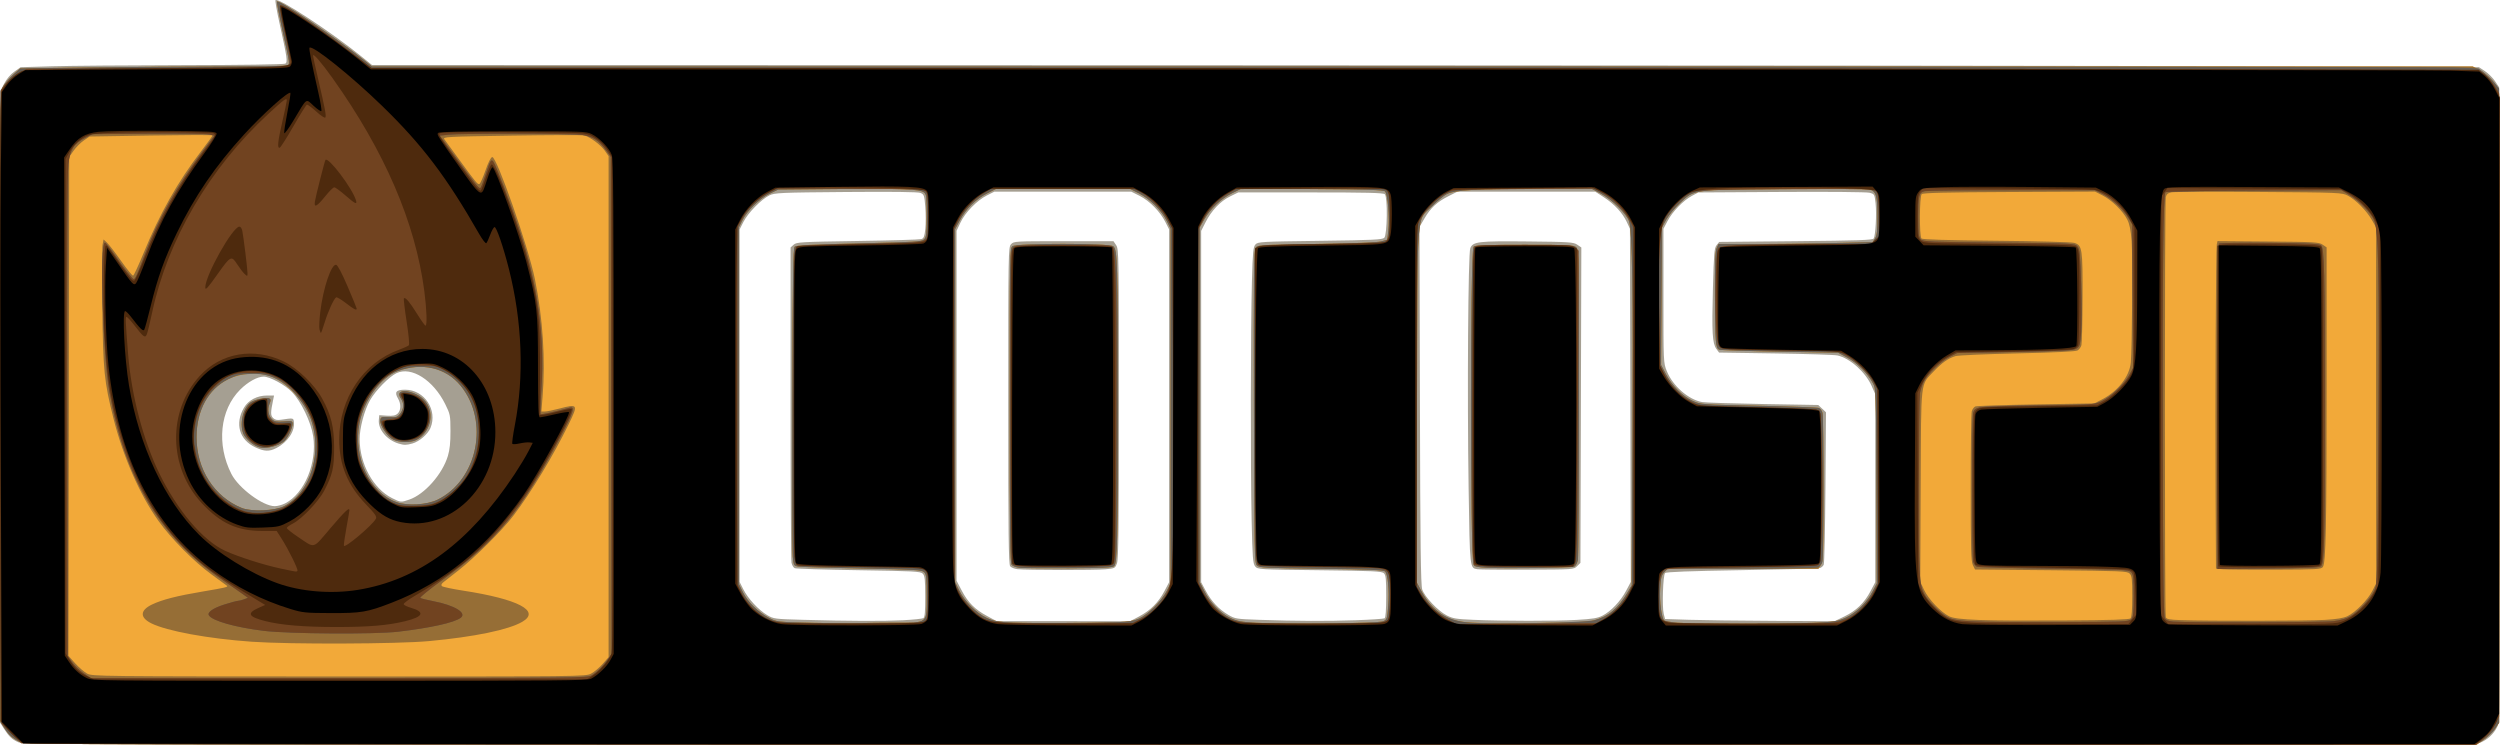 <?xml version="1.0" encoding="UTF-8" standalone="no"?>
<!-- Created with Inkscape (http://www.inkscape.org/) -->

<svg
   xmlns:dc="http://purl.org/dc/elements/1.1/"
   xmlns:cc="http://creativecommons.org/ns#"
   xmlns:rdf="http://www.w3.org/1999/02/22-rdf-syntax-ns#"
   xmlns:svg="http://www.w3.org/2000/svg"
   xmlns="http://www.w3.org/2000/svg"
   xmlns:sodipodi="http://sodipodi.sourceforge.net/DTD/sodipodi-0.dtd"
   xmlns:inkscape="http://www.inkscape.org/namespaces/inkscape"
   width="531.879mm"
   height="158.489mm"
   viewBox="0 0 531.879 158.489"
   version="1.1"
   id="svg8"
   inkscape:version="0.92.4 (5da689c313, 2019-01-14)"
   sodipodi:docname="cocos2d.svg">
  <defs
     id="defs2" />
  <sodipodi:namedview
     id="base"
     pagecolor="#ffffff"
     bordercolor="#666666"
     borderopacity="1.0"
     inkscape:pageopacity="0.0"
     inkscape:pageshadow="2"
     inkscape:zoom="0.35"
     inkscape:cx="1111.2665"
     inkscape:cy="296.90912"
     inkscape:document-units="mm"
     inkscape:current-layer="g3744"
     showgrid="false"
     inkscape:window-width="1440"
     inkscape:window-height="837"
     inkscape:window-x="-8"
     inkscape:window-y="-8"
     inkscape:window-maximized="1"
     fit-margin-top="0"
     fit-margin-left="0"
     fit-margin-right="0"
     fit-margin-bottom="0" />
  <g
     inkscape:label="Layer 1"
     inkscape:groupmode="layer"
     id="layer1"
     transform="translate(212.996,-95.416)">
    <g
       id="g3744"
       transform="translate(-55.017,53.745)">
      <path
         style="fill:#a59f92;stroke-width:0.31"
         d="m -153.952,199.642 c -1.429,-0.616 -2.081,-1.212 -3.144,-2.872 l -0.882,-1.377 V 128.272 61.151 l 0.865,-1.656 c 0.54,-1.033 1.365,-2.008 2.194,-2.591 l 1.329,-0.935 6.711,-0.199 c 3.691,-0.109 16.26,-0.216 27.93,-0.237 12.278,-0.022 21.408,-0.158 21.668,-0.323 0.526,-0.333 0.407,-1.164 -1.233,-8.604 -0.572,-2.594 -0.956,-4.799 -0.855,-4.9 0.602,-0.602 11.701,6.661 18.21,11.918 l 2.323,1.876 177.645,0.045 c 97.705,0.025 198.564,0.13 224.131,0.234 l 46.486,0.189 1.291,0.854 c 0.71,0.47 1.675,1.436 2.145,2.146 l 0.854,1.291 0.08,67.48 c 0.078,65.958 0.066,67.506 -0.514,68.634 -0.764,1.486 -2.044,2.672 -3.553,3.293 -1.094,0.45 -24.073,0.491 -261.899,0.468 -231.791,-0.022 -260.82,-0.077 -261.784,-0.493 z M 34.127,173.628 c 2.161,-0.11 4.113,-0.314 4.337,-0.452 0.306,-0.189 0.405,-1.334 0.399,-4.597 -0.007,-3.653 -0.092,-4.428 -0.53,-4.867 -0.466,-0.466 -1.925,-0.544 -13.621,-0.726 -7.204,-0.113 -13.327,-0.306 -13.606,-0.43 -0.279,-0.124 -0.593,-0.652 -0.697,-1.173 -0.104,-0.521 -0.19,-15.824 -0.19,-34.005 V 94.32 l 0.652,-0.59 c 0.611,-0.553 1.457,-0.602 13.585,-0.788 7.114,-0.109 13.222,-0.289 13.574,-0.401 0.527,-0.167 0.678,-0.558 0.855,-2.206 0.118,-1.102 0.115,-3.195 -0.006,-4.652 C 38.67,83.194 38.608,83.016 37.835,82.714 37.291,82.502 31.92,82.436 21.989,82.519 8.022,82.636 6.879,82.686 5.727,83.233 4.021,84.043 1.164,86.959 0.187,88.887 l -0.81,1.599 v 37.501 37.501 l 0.8,1.58 c 1.005,1.982 3.242,4.396 5.074,5.473 1.361,0.8 1.597,0.831 7.6,0.998 9.863,0.275 17.042,0.305 21.276,0.089 z m 50.235,-0.804 c 2.413,-1.277 4.109,-2.973 5.387,-5.387 l 1.007,-1.902 V 128.011 90.486 l -0.8,-1.58 c -1.123,-2.216 -3.368,-4.501 -5.458,-5.556 l -1.777,-0.897 H 68.141 53.564 l -1.59,0.806 c -2.135,1.082 -4.592,3.604 -5.61,5.757 l -0.833,1.762 v 37.222 37.222 l 1.095,2.084 c 1.344,2.557 2.807,4.024 5.421,5.432 l 2.002,1.079 14.205,0.007 14.205,0.007 1.902,-1.007 z m -25.875,-10.059 c -0.626,-0.066 -1.323,-0.343 -1.549,-0.615 -0.336,-0.404 -0.411,-6.656 -0.411,-34.178 0,-32.689 0.017,-33.703 0.59,-34.335 0.578,-0.639 0.807,-0.652 11.193,-0.652 H 78.913 l 0.578,0.852 c 0.555,0.818 0.578,2.155 0.578,33.686 0,25.9 -0.084,33.07 -0.397,33.952 -0.391,1.101 -0.428,1.121 -2.478,1.314 -2.167,0.205 -16.719,0.187 -18.707,-0.023 z m 71.977,10.862 c 3.185,-0.111 5.943,-0.297 6.13,-0.412 0.22,-0.136 0.341,-1.773 0.345,-4.646 0.005,-3.651 -0.081,-4.524 -0.487,-4.93 -0.431,-0.431 -2.161,-0.513 -13.675,-0.649 -13.041,-0.153 -13.187,-0.162 -13.723,-0.824 -0.476,-0.588 -0.566,-1.761 -0.746,-9.757 -0.25,-11.091 -0.216,-40.787 0.058,-50.796 0.175,-6.39 0.27,-7.402 0.748,-7.929 0.521,-0.576 1.172,-0.612 13.743,-0.777 11.336,-0.148 13.264,-0.24 13.675,-0.651 0.631,-0.631 0.729,-8.645 0.114,-9.26 -0.3,-0.3 -3.868,-0.388 -15.783,-0.388 h -15.395 l -1.77,0.869 c -2.062,1.013 -3.95,3.014 -5.232,5.549 l -0.897,1.772 v 37.369 37.369 l 0.981,1.84 c 1.185,2.223 2.782,3.923 4.797,5.108 1.442,0.848 1.704,0.89 6.612,1.058 8.089,0.278 14.261,0.303 20.504,0.085 z m 47.023,-0.073 c 3.328,-0.191 4.443,-0.375 5.461,-0.898 1.807,-0.929 3.841,-3.07 5.021,-5.283 l 1.009,-1.892 -0.092,-37.564 -0.092,-37.564 -0.662,-1.432 c -0.888,-1.92 -2.664,-3.84 -4.884,-5.28 l -1.829,-1.186 h -14.674 -14.674 l -1.836,0.927 c -2.465,1.244 -3.833,2.503 -5.133,4.72 l -1.085,1.852 0.096,37.99 c 0.074,29.626 0.182,38.245 0.488,39.149 0.531,1.568 3.366,4.565 5.211,5.507 1.307,0.667 2.052,0.791 5.686,0.944 6.479,0.272 17.371,0.278 21.993,0.012 z m -21.118,-10.775 c -1.67,-0.275 -1.63,0.089 -1.9,-17.261 -0.313,-20.101 -0.105,-49.88 0.357,-51.046 0.557,-1.406 1.709,-1.54 12.284,-1.432 8.836,0.091 9.672,0.146 10.473,0.689 l 0.87,0.59 -0.096,33.552 -0.096,33.552 -0.705,0.705 c -0.702,0.703 -0.745,0.706 -10.532,0.746 -5.405,0.022 -10.2,-0.021 -10.656,-0.096 z m 78.042,10.045 c 2.538,-1.226 4.236,-2.868 5.569,-5.387 l 1.007,-1.902 V 145.532 125.527 l -0.753,-1.703 c -1.32,-2.985 -4.627,-5.943 -7.3,-6.532 -0.596,-0.131 -6.506,-0.322 -13.132,-0.425 l -12.048,-0.186 -0.569,-0.774 c -0.858,-1.168 -0.99,-3.46 -0.739,-12.832 0.203,-7.562 0.294,-8.64 0.786,-9.247 l 0.556,-0.687 16.301,-0.155 c 13.222,-0.126 16.35,-0.234 16.559,-0.573 0.397,-0.643 0.644,-5.232 0.401,-7.462 -0.213,-1.956 -0.238,-2 -1.296,-2.273 -0.602,-0.156 -8.877,-0.23 -18.74,-0.169 l -17.662,0.11 -1.359,0.72 c -1.851,0.981 -4.137,3.334 -5.196,5.347 l -0.876,1.667 -0.003,14.249 c -0.003,14.159 0.003,14.26 0.712,16.015 1.278,3.163 4.57,6.049 7.524,6.597 0.612,0.113 6.421,0.299 12.908,0.413 l 11.794,0.207 0.823,0.773 0.823,0.773 -0.115,15.953 c -0.063,8.774 -0.226,16.192 -0.362,16.484 -0.136,0.292 -0.501,0.611 -0.81,0.709 -0.31,0.098 -7.769,0.299 -16.576,0.447 -11.274,0.189 -16.118,0.373 -16.368,0.622 -0.445,0.444 -0.666,7.225 -0.283,8.705 l 0.276,1.067 5.092,0.167 c 2.8,0.092 10.914,0.196 18.031,0.232 l 12.939,0.066 2.084,-1.007 z M -97.318,148.767 c 4.121,-2.103 6.821,-8.577 5.966,-14.307 -0.441,-2.955 -2.581,-7.403 -4.522,-9.4 -1.472,-1.514 -4.727,-3.272 -6.039,-3.261 -1.322,0.011 -3.338,1.133 -4.973,2.768 -4.308,4.308 -5.068,11.654 -1.857,17.948 1.536,3.011 6.698,6.845 9.215,6.845 0.576,0 1.57,-0.267 2.21,-0.593 z m -6.323,-11.916 c -3.433,-1.599 -4.421,-5.026 -2.435,-8.447 0.925,-1.594 2.811,-2.585 4.915,-2.585 h 1.486 l -0.208,1.007 c -0.541,2.625 -0.541,3.227 0.004,3.772 0.395,0.395 0.844,0.497 1.654,0.376 2.652,-0.397 2.654,-0.397 2.768,0.407 0.28,1.985 -1.3,4.362 -3.735,5.617 -1.508,0.777 -2.54,0.743 -4.451,-0.146 z m 32.731,11.111 c 3.254,-1.109 7.042,-5.389 8.218,-9.288 0.402,-1.331 0.558,-2.842 0.549,-5.327 -0.011,-3.352 -0.049,-3.545 -1.132,-5.73 -2.518,-5.083 -7.191,-8.051 -10.33,-6.562 -1.605,0.761 -4.443,3.658 -5.648,5.763 -1.196,2.09 -2.219,5.911 -2.212,8.266 0.014,5.31 2.903,10.568 6.902,12.561 1.854,0.924 1.87,0.925 3.653,0.318 z m -2.269,-11.92 c -2.507,-0.755 -4.4,-3.032 -4.204,-5.058 l 0.095,-0.984 1.646,0.108 c 1.243,0.081 1.793,-0.025 2.246,-0.435 0.736,-0.666 0.774,-2.069 0.089,-3.23 -0.807,-1.367 -0.401,-1.863 1.525,-1.863 4.097,0 6.97,4.347 5.382,8.146 -0.553,1.324 -2.376,2.892 -3.832,3.296 -1.34,0.372 -1.767,0.375 -2.947,0.02 z"
         id="path3758"
         inkscape:connector-curvature="0" />
      <path
         style="fill:#f2a939;stroke-width:0.31"
         d="m -153.771,199.531 c -1.597,-0.797 -2.264,-1.412 -3.326,-3.071 l -0.882,-1.377 v -66.859 c 0,-65.679 0.011,-66.88 0.604,-68.043 0.332,-0.651 1.298,-1.808 2.145,-2.57 l 1.541,-1.386 15.124,-0.205 c 8.318,-0.113 20.908,-0.207 27.979,-0.21 7.07,-0.003 13.162,-0.087 13.538,-0.188 0.813,-0.218 0.854,0.135 -0.904,-7.795 -0.69,-3.115 -1.184,-5.735 -1.097,-5.822 0.461,-0.461 12.595,7.721 18.819,12.69 l 1.394,1.113 223.469,0.003 223.469,0.003 1.33,0.644 c 0.731,0.354 1.951,1.334 2.71,2.178 1.143,1.272 1.413,1.811 1.573,3.151 0.106,0.889 0.151,31.329 0.099,67.645 l -0.095,66.029 -0.929,1.316 c -0.511,0.724 -1.607,1.781 -2.434,2.35 l -1.505,1.034 -260.703,-0.012 c -257.955,-0.012 -260.716,-0.019 -261.915,-0.617 z M 32.378,174.141 c 7.171,0 6.802,0.309 6.802,-5.693 0,-3.857 -0.077,-4.585 -0.535,-5.042 -0.48,-0.48 -1.82,-0.559 -13.165,-0.78 -6.946,-0.135 -13.072,-0.322 -13.613,-0.415 -0.953,-0.164 -0.989,-0.229 -1.186,-2.095 -0.112,-1.06 -0.157,-16.242 -0.101,-33.738 0.082,-25.556 0.181,-31.891 0.504,-32.215 0.307,-0.308 3.538,-0.476 13.697,-0.712 12.101,-0.282 13.344,-0.359 13.847,-0.863 0.479,-0.48 0.552,-1.15 0.552,-5.058 0,-4.013 -0.062,-4.551 -0.569,-4.921 -0.962,-0.704 -4.666,-0.852 -18.109,-0.725 L 7.565,82.005 5.763,82.887 c -2.194,1.074 -4.792,3.602 -5.796,5.644 l -0.744,1.512 v 37.945 37.945 l 0.856,1.742 c 1.008,2.052 3.201,4.207 5.531,5.434 1.663,0.876 1.687,0.878 9.256,1.067 4.174,0.104 8.621,0.139 9.881,0.077 1.261,-0.061 4.695,-0.112 7.632,-0.112 z m 47.38,-0.107 c 2.328,-0.075 3.466,-0.263 4.582,-0.759 1.88,-0.835 4.859,-3.796 5.914,-5.878 l 0.81,-1.599 V 128.059 90.319 l -0.837,-1.687 C 89.124,86.409 86.664,83.982 84.309,82.793 L 82.409,81.834 H 68.201 53.993 l -1.927,0.963 c -2.399,1.199 -4.531,3.3 -5.84,5.757 l -1.005,1.885 v 37.534 37.534 l 0.835,1.706 c 1.159,2.367 3.684,4.904 5.883,5.912 1.537,0.704 2.365,0.85 5.671,1.001 3.696,0.169 15.558,0.12 22.148,-0.092 z M 58.952,162.471 c -0.711,-0.073 -1.477,-0.357 -1.704,-0.629 -0.336,-0.405 -0.411,-6.591 -0.411,-33.927 0,-32.736 0.013,-33.44 0.601,-33.871 0.888,-0.649 20.522,-0.649 21.41,-2.07e-4 0.92,0.672 1.004,3.518 1.004,34.098 0,28.507 -0.113,33.29 -0.805,33.981 -0.31,0.31 -2.516,0.411 -9.602,0.442 -5.06,0.022 -9.781,-0.021 -10.492,-0.094 z m 77.378,11.37 c 0.761,-0.359 0.829,-0.565 1.028,-3.114 0.268,-3.43 -0.056,-6.972 -0.685,-7.495 -0.351,-0.291 -3.736,-0.429 -13.584,-0.552 -12.004,-0.15 -13.163,-0.211 -13.664,-0.712 -0.517,-0.517 -0.553,-2.464 -0.631,-33.769 -0.071,-28.471 -0.019,-33.308 0.362,-33.83 0.425,-0.582 0.991,-0.617 12.938,-0.795 7.959,-0.119 12.96,-0.317 13.78,-0.546 l 1.286,-0.359 0.217,-1.871 c 0.321,-2.766 -0.109,-7.918 -0.702,-8.41 -0.372,-0.309 -3.836,-0.42 -15.503,-0.495 l -15.024,-0.096 -1.964,0.967 c -2.36,1.162 -4.637,3.302 -5.951,5.594 l -0.966,1.685 -0.003,37.722 -0.003,37.722 0.954,1.889 c 1.269,2.514 3.379,4.711 5.512,5.74 1.49,0.719 2.304,0.872 5.615,1.057 6.421,0.357 26.041,0.117 26.989,-0.331 z m 44.875,-0.208 c 3.051,-0.821 5.067,-2.507 7.08,-5.921 l 0.878,-1.49 0.163,-30.811 c 0.165,-31.214 -0.031,-44.375 -0.694,-46.59 -0.484,-1.618 -3.594,-4.682 -6.077,-5.987 l -1.902,-1 -11.727,0.01 c -13.205,0.012 -17.456,0.275 -19.223,1.19 -0.648,0.336 -2.065,1.513 -3.151,2.616 -3.208,3.261 -2.948,-0.355 -3.063,42.579 l -0.1,37.258 1.013,1.901 c 1.354,2.54 3.552,4.737 5.744,5.741 2.377,1.089 4.931,1.239 18.514,1.085 8.283,-0.094 11.243,-0.231 12.545,-0.582 z m -22.685,-11.164 c -2.156,-0.098 -2.763,-0.23 -2.986,-0.653 -0.745,-1.41 -0.758,-66.429 -0.013,-67.633 0.213,-0.345 2.221,-0.424 10.794,-0.424 9.697,0 10.576,0.044 11.085,0.553 0.524,0.524 0.553,2.264 0.553,32.989 0,17.84 -0.108,32.945 -0.241,33.568 -0.132,0.622 -0.481,1.233 -0.774,1.357 -0.599,0.253 -14.237,0.432 -18.418,0.243 z m 69.303,11.706 c 4.51,-0.204 5.13,-0.303 6.884,-1.097 2.26,-1.023 4.578,-3.307 5.795,-5.71 l 0.816,-1.611 -0.088,-20.666 c -0.087,-20.529 -0.092,-20.674 -0.76,-21.921 -1.106,-2.066 -3.345,-4.301 -5.426,-5.416 l -1.955,-1.048 -12.39,-0.217 c -6.815,-0.119 -12.62,-0.309 -12.902,-0.421 -0.783,-0.313 -0.874,-1.453 -0.916,-11.468 -0.029,-6.957 0.061,-9.507 0.357,-10.145 l 0.396,-0.852 7.307,-6.2e-4 c 4.019,-3.1e-4 11.396,-0.093 16.393,-0.205 l 9.086,-0.205 0.516,-0.787 c 0.413,-0.63 0.516,-1.57 0.516,-4.703 0,-4.49 -0.305,-5.444 -1.831,-5.73 -0.526,-0.099 -8.623,-0.129 -17.993,-0.067 -19.824,0.13 -19.046,0.025 -22.244,3.016 -1.073,1.003 -2.361,2.566 -2.863,3.472 l -0.913,1.648 -0.092,14.643 -0.092,14.643 1.019,1.928 c 1.317,2.492 3.529,4.706 5.69,5.695 1.709,0.783 1.766,0.787 14.012,1.045 6.763,0.143 12.541,0.353 12.841,0.468 0.3,0.115 0.648,0.577 0.774,1.027 0.126,0.45 0.23,7.724 0.23,16.164 0,14.17 -0.042,15.411 -0.549,16.185 l -0.549,0.838 h -16.046 -16.046 l -0.711,0.757 c -0.599,0.637 -0.735,1.189 -0.863,3.485 -0.153,2.757 0.277,6.154 0.852,6.729 0.172,0.172 1.461,0.401 2.864,0.508 3.582,0.275 22.932,0.285 28.88,0.016 z M -97.577,149.376 c 5.546,-2.806 8.182,-10.999 5.851,-18.19 -1.322,-4.079 -5.327,-8.346 -8.968,-9.555 -2.557,-0.849 -6.145,-0.555 -8.726,0.716 -4.246,2.091 -6.731,6.631 -6.739,12.312 -0.01,6.816 3.722,12.676 9.599,15.072 2.039,0.831 7.026,0.634 8.983,-0.356 z m -6.757,-13.329 c -0.701,-0.508 -1.488,-1.337 -1.75,-1.843 -1.058,-2.047 -0.25,-5.848 1.486,-6.985 0.896,-0.587 3.44,-1.079 3.95,-0.764 0.304,0.188 0.303,0.431 -0.005,1.174 -0.468,1.131 -0.204,2.575 0.606,3.307 0.465,0.421 0.99,0.506 2.46,0.4 1.728,-0.125 1.869,-0.087 1.863,0.504 -0.01,0.91 -1.03,3.015 -1.787,3.689 -0.885,0.787 -2.757,1.412 -4.277,1.428 -0.932,0.01 -1.609,-0.232 -2.544,-0.91 z m 39.435,11.934 c 8.546,-4.181 11.093,-16.709 4.926,-24.234 -3.163,-3.86 -8.243,-5.035 -13.443,-3.11 -3.519,1.303 -7.156,6.259 -8.072,11 -1.403,7.265 2.109,14.795 7.865,16.861 2.312,0.83 6.474,0.583 8.723,-0.518 z m -9.414,-12.782 c -1.262,-0.622 -2.881,-3.03 -2.755,-4.098 0.084,-0.716 0.188,-0.754 1.832,-0.676 1.572,0.074 1.807,9.3e-4 2.401,-0.754 0.782,-0.994 0.845,-2.207 0.166,-3.177 -1.773,-2.531 3.332,-1.879 5.28,0.675 1.947,2.552 0.943,6.577 -2.021,8.11 -1.166,0.603 -3.598,0.564 -4.902,-0.079 z"
         id="path3756"
         inkscape:connector-curvature="0" />
      <path
         style="fill:#966e36;stroke-width:0.31"
         d="m -153.771,199.531 c -1.597,-0.797 -2.264,-1.412 -3.326,-3.071 l -0.882,-1.377 v -66.859 c 0,-65.679 0.011,-66.88 0.604,-68.043 0.332,-0.651 1.298,-1.808 2.145,-2.57 l 1.541,-1.386 15.124,-0.205 c 8.318,-0.113 20.908,-0.207 27.979,-0.21 7.07,-0.003 13.162,-0.087 13.538,-0.188 0.813,-0.218 0.854,0.135 -0.904,-7.795 -0.69,-3.115 -1.184,-5.735 -1.097,-5.822 0.461,-0.461 12.595,7.721 18.819,12.69 l 1.394,1.113 223.469,0.003 223.469,0.003 1.33,0.644 c 0.731,0.354 1.951,1.334 2.71,2.178 1.143,1.272 1.413,1.811 1.573,3.151 0.106,0.889 0.151,31.329 0.099,67.645 l -0.095,66.029 -0.929,1.316 c -0.511,0.724 -1.607,1.781 -2.434,2.35 l -1.505,1.034 -260.703,-0.012 c -257.955,-0.012 -260.716,-0.019 -261.915,-0.617 z m 121.527,-14.536 c 0.654,-0.334 1.763,-1.259 2.466,-2.057 l 1.277,-1.45 V 128.193 74.898 l -0.815,-1.176 c -0.854,-1.233 -3.156,-2.936 -4.385,-3.244 -0.397,-0.1 -7.34,-0.078 -15.43,0.049 -13.973,0.218 -14.689,0.257 -14.308,0.776 0.22,0.3 1.554,2.131 2.964,4.067 3.678,5.053 4.112,5.581 4.481,5.458 0.182,-0.061 0.763,-1.357 1.29,-2.88 0.609,-1.759 1.138,-2.804 1.451,-2.862 0.94,-0.176 7.675,19.086 9.075,25.953 1.694,8.312 2.273,17.159 1.637,25.013 l -0.257,3.175 0.722,-0.005 c 0.397,-0.003 1.767,-0.279 3.045,-0.614 4.028,-1.056 4.108,-0.929 2.055,3.287 -3.231,6.638 -7.94,14.433 -11.761,19.468 -2.309,3.043 -8.228,8.942 -11.683,11.645 -1.404,1.098 -2.846,2.231 -3.205,2.517 -0.438,0.349 -0.551,0.624 -0.343,0.837 0.171,0.174 2.192,0.607 4.491,0.962 11.788,1.821 16.564,4.33 12.622,6.632 -2.927,1.709 -10.165,3.208 -19.826,4.107 -6.761,0.629 -29.479,0.712 -37.711,0.139 -9.267,-0.646 -18.147,-2.276 -21.428,-3.934 -2.438,-1.232 -2.381,-2.749 0.148,-3.971 2.193,-1.059 5.361,-1.868 11.05,-2.821 4.516,-0.757 5.25,-0.932 4.938,-1.18 -0.071,-0.057 -1.523,-1.12 -3.227,-2.362 -3.861,-2.817 -8.642,-7.637 -11.388,-11.483 -3.919,-5.488 -7.483,-13.604 -9.524,-21.688 -1.992,-7.889 -2.223,-10.17 -2.392,-23.597 -0.085,-6.767 -0.06,-12.812 0.057,-13.432 l 0.211,-1.127 0.746,0.701 c 0.41,0.385 1.76,2.14 3,3.898 1.239,1.759 2.383,3.158 2.542,3.11 0.158,-0.048 1.143,-2.17 2.189,-4.715 3.501,-8.523 7.267,-15.204 12.228,-21.69 1.368,-1.788 2.487,-3.335 2.487,-3.438 0,-0.102 -5.889,-0.089 -13.087,0.029 l -13.087,0.215 -1.23,0.844 c -0.677,0.464 -1.652,1.445 -2.168,2.178 l -0.938,1.334 -0.08,53.06 -0.08,53.06 1.437,1.599 c 0.791,0.879 1.942,1.865 2.558,2.191 1.09,0.576 2.537,0.593 53.559,0.606 51.468,0.013 52.461,0.002 53.628,-0.593 z m 64.622,-10.854 c 7.171,0 6.802,0.309 6.802,-5.693 0,-3.857 -0.077,-4.585 -0.535,-5.042 -0.48,-0.48 -1.82,-0.559 -13.165,-0.78 -6.946,-0.135 -13.072,-0.322 -13.613,-0.415 -0.953,-0.164 -0.989,-0.229 -1.186,-2.095 -0.112,-1.06 -0.157,-16.242 -0.101,-33.738 0.082,-25.556 0.181,-31.891 0.504,-32.215 0.307,-0.308 3.538,-0.476 13.697,-0.712 12.101,-0.282 13.344,-0.359 13.847,-0.863 0.479,-0.48 0.552,-1.15 0.552,-5.058 0,-4.013 -0.062,-4.551 -0.569,-4.921 -0.962,-0.704 -4.666,-0.852 -18.109,-0.725 L 7.565,82.005 5.763,82.887 c -2.194,1.074 -4.792,3.602 -5.796,5.644 l -0.744,1.512 v 37.945 37.945 l 0.856,1.742 c 1.008,2.052 3.201,4.207 5.531,5.434 1.663,0.876 1.687,0.878 9.256,1.067 4.174,0.104 8.621,0.139 9.881,0.077 1.261,-0.061 4.695,-0.112 7.632,-0.112 z m 47.38,-0.107 c 2.328,-0.075 3.466,-0.263 4.582,-0.759 1.88,-0.835 4.859,-3.796 5.914,-5.878 l 0.81,-1.599 V 128.059 90.319 l -0.837,-1.687 C 89.124,86.409 86.664,83.982 84.309,82.793 L 82.409,81.834 H 68.201 53.993 l -1.927,0.963 c -2.399,1.199 -4.531,3.3 -5.84,5.757 l -1.005,1.885 v 37.534 37.534 l 0.835,1.706 c 1.159,2.367 3.684,4.904 5.883,5.912 1.537,0.704 2.365,0.85 5.671,1.001 3.696,0.169 15.558,0.12 22.148,-0.092 z M 58.952,162.471 c -0.711,-0.073 -1.477,-0.357 -1.704,-0.629 -0.336,-0.405 -0.411,-6.591 -0.411,-33.927 0,-32.736 0.013,-33.44 0.601,-33.871 0.888,-0.649 20.522,-0.649 21.41,-2.07e-4 0.92,0.672 1.004,3.518 1.004,34.098 0,28.507 -0.113,33.29 -0.805,33.981 -0.31,0.31 -2.516,0.411 -9.602,0.442 -5.06,0.022 -9.781,-0.021 -10.492,-0.094 z m 77.378,11.37 c 0.761,-0.359 0.829,-0.565 1.028,-3.114 0.268,-3.43 -0.056,-6.972 -0.685,-7.495 -0.351,-0.291 -3.736,-0.429 -13.584,-0.552 -12.004,-0.15 -13.163,-0.211 -13.664,-0.712 -0.517,-0.517 -0.553,-2.464 -0.631,-33.769 -0.071,-28.471 -0.019,-33.308 0.362,-33.83 0.425,-0.582 0.991,-0.617 12.938,-0.795 7.959,-0.119 12.96,-0.317 13.78,-0.546 l 1.286,-0.359 0.217,-1.871 c 0.321,-2.766 -0.109,-7.918 -0.702,-8.41 -0.372,-0.309 -3.836,-0.42 -15.503,-0.495 l -15.024,-0.096 -1.964,0.967 c -2.36,1.162 -4.637,3.302 -5.951,5.594 l -0.966,1.685 -0.003,37.722 -0.003,37.722 0.954,1.889 c 1.269,2.514 3.379,4.711 5.512,5.74 1.49,0.719 2.304,0.872 5.615,1.057 6.421,0.357 26.041,0.117 26.989,-0.331 z m 44.875,-0.208 c 3.051,-0.821 5.067,-2.507 7.08,-5.921 l 0.878,-1.49 0.163,-30.811 c 0.165,-31.214 -0.031,-44.375 -0.694,-46.59 -0.484,-1.618 -3.594,-4.682 -6.077,-5.987 l -1.902,-1 -11.727,0.01 c -13.205,0.012 -17.456,0.275 -19.223,1.19 -0.648,0.336 -2.065,1.513 -3.151,2.616 -3.208,3.261 -2.948,-0.355 -3.063,42.579 l -0.1,37.258 1.013,1.901 c 1.354,2.54 3.552,4.737 5.744,5.741 2.377,1.089 4.931,1.239 18.514,1.085 8.283,-0.094 11.243,-0.231 12.545,-0.582 z m -22.685,-11.164 c -2.156,-0.098 -2.763,-0.23 -2.986,-0.653 -0.745,-1.41 -0.758,-66.429 -0.013,-67.633 0.213,-0.345 2.221,-0.424 10.794,-0.424 9.697,0 10.576,0.044 11.085,0.553 0.524,0.524 0.553,2.264 0.553,32.989 0,17.84 -0.108,32.945 -0.241,33.568 -0.132,0.622 -0.481,1.233 -0.774,1.357 -0.599,0.253 -14.237,0.432 -18.418,0.243 z m 69.303,11.706 c 4.51,-0.204 5.13,-0.303 6.884,-1.097 2.26,-1.023 4.578,-3.307 5.795,-5.71 l 0.816,-1.611 -0.088,-20.666 c -0.087,-20.529 -0.092,-20.674 -0.76,-21.921 -1.106,-2.066 -3.345,-4.301 -5.426,-5.416 l -1.955,-1.048 -12.39,-0.217 c -6.815,-0.119 -12.62,-0.309 -12.902,-0.421 -0.783,-0.313 -0.874,-1.453 -0.916,-11.468 -0.029,-6.957 0.061,-9.507 0.357,-10.145 l 0.396,-0.852 7.307,-6.2e-4 c 4.019,-3.1e-4 11.396,-0.093 16.393,-0.205 l 9.086,-0.205 0.516,-0.787 c 0.413,-0.63 0.516,-1.57 0.516,-4.703 0,-4.49 -0.305,-5.444 -1.831,-5.73 -0.526,-0.099 -8.623,-0.129 -17.993,-0.067 -19.824,0.13 -19.046,0.025 -22.244,3.016 -1.073,1.003 -2.361,2.566 -2.863,3.472 l -0.913,1.648 -0.092,14.643 -0.092,14.643 1.019,1.928 c 1.317,2.492 3.529,4.706 5.69,5.695 1.709,0.783 1.766,0.787 14.012,1.045 6.763,0.143 12.541,0.353 12.841,0.468 0.3,0.115 0.648,0.577 0.774,1.027 0.126,0.45 0.23,7.724 0.23,16.164 0,14.17 -0.042,15.411 -0.549,16.185 l -0.549,0.838 h -16.046 -16.046 l -0.711,0.757 c -0.599,0.637 -0.735,1.189 -0.863,3.485 -0.153,2.757 0.277,6.154 0.852,6.729 0.172,0.172 1.461,0.401 2.864,0.508 3.582,0.275 22.932,0.285 28.88,0.016 z m 67.477,-0.945 c 0.238,-0.238 0.359,-1.813 0.359,-4.669 9e-5,-3.723 -0.075,-4.385 -0.553,-4.863 -0.513,-0.514 -1.727,-0.565 -16.723,-0.709 l -16.17,-0.155 -0.461,-0.929 c -0.389,-0.785 -0.461,-3.33 -0.462,-16.417 0,-8.518 0.099,-15.856 0.222,-16.305 0.123,-0.45 0.468,-0.919 0.768,-1.042 0.3,-0.123 6.12,-0.319 12.935,-0.435 l 12.39,-0.211 1.654,-0.857 c 3.382,-1.753 5.831,-4.909 6.094,-7.854 0.279,-3.119 0.411,-22.698 0.174,-25.805 -0.183,-2.393 -0.432,-3.619 -0.939,-4.612 -0.93,-1.823 -3.298,-4.135 -5.248,-5.122 l -1.598,-0.81 -18.252,0.087 c -13.643,0.065 -18.345,0.18 -18.622,0.457 -0.478,0.478 -0.518,8.963 -0.045,9.437 0.215,0.215 5.633,0.376 15.92,0.473 8.597,0.082 16.032,0.282 16.569,0.446 1.715,0.523 1.817,1.191 1.777,11.623 -0.02,5.137 -0.126,9.698 -0.236,10.136 -0.11,0.438 -0.493,0.953 -0.851,1.145 -0.423,0.226 -4.893,0.443 -12.774,0.618 -6.668,0.148 -12.581,0.406 -13.14,0.571 -1.566,0.464 -2.911,1.405 -4.677,3.272 -2.85,3.013 -2.657,1.309 -2.761,24.391 l -0.092,20.355 0.825,1.744 c 0.925,1.956 3.551,4.72 5.318,5.598 1.592,0.791 7.187,0.994 24.502,0.887 9.904,-0.061 13.835,-0.185 14.094,-0.444 z m 41.247,0.328 c 2.638,-0.158 4.067,-0.392 4.922,-0.805 1.708,-0.826 4.309,-3.471 5.263,-5.353 l 0.812,-1.602 -0.003,-37.878 -0.003,-37.878 -0.908,-1.584 c -1.13,-1.97 -3.399,-4.269 -5.086,-5.151 -1.259,-0.659 -1.566,-0.672 -18.858,-0.796 -9.668,-0.07 -18.052,-0.038 -18.631,0.071 -0.796,0.149 -1.102,0.394 -1.255,1.002 -0.261,1.041 -0.262,88.719 0,89.4 0.162,0.422 0.744,0.534 3.189,0.617 6.018,0.203 26.946,0.174 30.559,-0.043 z m -21.605,-10.782 -1.471,-0.13 -0.077,-15.239 c -0.102,-20.115 0.048,-52.843 0.247,-53.737 l 0.158,-0.708 10.755,0.089 c 9.899,0.082 10.823,0.135 11.607,0.667 l 0.852,0.578 v 28.849 c 0,30.706 -0.155,38.278 -0.797,39.156 -0.355,0.485 -1.288,0.538 -10.096,0.571 -5.338,0.02 -10.367,-0.023 -11.176,-0.094 z M -97.577,149.376 c 5.546,-2.806 8.182,-10.999 5.851,-18.19 -1.322,-4.079 -5.327,-8.346 -8.968,-9.555 -2.557,-0.849 -6.145,-0.555 -8.726,0.716 -4.246,2.091 -6.731,6.631 -6.739,12.312 -0.01,6.816 3.722,12.676 9.599,15.072 2.039,0.831 7.026,0.634 8.983,-0.356 z m -6.757,-13.329 c -0.701,-0.508 -1.488,-1.337 -1.75,-1.843 -1.058,-2.047 -0.25,-5.848 1.486,-6.985 0.896,-0.587 3.44,-1.079 3.95,-0.764 0.304,0.188 0.303,0.431 -0.005,1.174 -0.468,1.131 -0.204,2.575 0.606,3.307 0.465,0.421 0.99,0.506 2.46,0.4 1.728,-0.125 1.869,-0.087 1.863,0.504 -0.01,0.91 -1.03,3.015 -1.787,3.689 -0.885,0.787 -2.757,1.412 -4.277,1.428 -0.932,0.01 -1.609,-0.232 -2.544,-0.91 z m 39.435,11.934 c 8.546,-4.181 11.093,-16.709 4.926,-24.234 -3.163,-3.86 -8.243,-5.035 -13.443,-3.11 -3.519,1.303 -7.156,6.259 -8.072,11 -1.403,7.265 2.109,14.795 7.865,16.861 2.312,0.83 6.474,0.583 8.723,-0.518 z m -9.414,-12.782 c -1.262,-0.622 -2.881,-3.03 -2.755,-4.098 0.084,-0.716 0.188,-0.754 1.832,-0.676 1.572,0.074 1.807,9.3e-4 2.401,-0.754 0.782,-0.994 0.845,-2.207 0.166,-3.177 -1.773,-2.531 3.332,-1.879 5.28,0.675 1.947,2.552 0.943,6.577 -2.021,8.11 -1.166,0.603 -3.598,0.564 -4.902,-0.079 z"
         id="path3754"
         inkscape:connector-curvature="0" />
      <path
         style="fill:#665e54;stroke-width:0.31"
         d="m -153.78,199.527 c -1.491,-0.744 -2.474,-1.642 -3.367,-3.078 l -0.678,-1.089 -0.087,-66.979 c -0.086,-66.236 -0.08,-66.992 0.527,-68.181 0.337,-0.661 1.307,-1.826 2.155,-2.588 l 1.541,-1.386 15.124,-0.205 c 8.318,-0.113 20.908,-0.207 27.979,-0.21 7.07,-0.003 13.162,-0.087 13.538,-0.188 0.813,-0.218 0.854,0.135 -0.904,-7.795 -0.69,-3.115 -1.184,-5.735 -1.097,-5.822 0.461,-0.461 12.595,7.721 18.819,12.69 l 1.394,1.113 218.871,0.003 c 120.379,0.002 221.212,0.095 224.073,0.208 l 5.202,0.205 1.246,0.956 c 0.685,0.526 1.677,1.492 2.204,2.147 l 0.958,1.19 v 67.421 67.421 l -0.715,1.15 c -0.679,1.092 -2.178,2.416 -3.695,3.264 -0.553,0.309 -53.368,0.385 -261.279,0.375 -258.505,-0.012 -260.596,-0.017 -261.808,-0.622 z m 121.717,-14.19 c 1.194,-0.737 2.52,-2.071 3.46,-3.483 l 0.743,-1.116 -0.088,-52.832 -0.088,-52.832 -0.929,-1.314 c -1.593,-2.251 -2.904,-3.092 -5.308,-3.401 -2.405,-0.31 -25.65,-0.333 -28.37,-0.028 l -1.773,0.199 2.941,4.027 c 4.749,6.503 5.445,7.366 5.718,7.083 0.142,-0.147 0.62,-1.383 1.062,-2.746 0.995,-3.071 1.197,-3.426 1.639,-2.88 0.549,0.679 3.767,9.09 5.664,14.806 3.833,11.551 5.335,22.429 4.611,33.389 -0.195,2.946 -0.269,5.442 -0.165,5.546 0.154,0.154 2.796,-0.424 6.161,-1.348 1.239,-0.34 0.824,0.982 -1.934,6.162 -8.485,15.936 -13.607,22.129 -25.335,30.636 -2.615,1.897 -4.641,3.547 -4.502,3.668 0.139,0.121 1.37,0.433 2.736,0.693 4.548,0.866 7.265,2.519 5.846,3.557 -1.4,1.023 -6.444,2.141 -13.286,2.944 -5.004,0.587 -23.229,0.472 -28.598,-0.181 -6.032,-0.734 -10.95,-2.126 -11.68,-3.306 -0.397,-0.642 0.904,-1.545 3.328,-2.31 1.344,-0.425 2.637,-0.772 2.872,-0.772 0.236,0 0.807,-0.144 1.27,-0.32 l 0.842,-0.32 -1.209,-0.863 c -0.665,-0.474 -2.801,-1.968 -4.747,-3.32 -12.881,-8.946 -20.33,-21.532 -23.542,-39.783 -1.398,-7.942 -2.086,-31.595 -0.918,-31.595 0.148,0 1.003,1.067 1.899,2.37 2.174,3.163 3.91,5.374 4.219,5.374 0.323,0 0.673,-0.78 2.413,-5.38 2.762,-7.303 6.785,-14.444 12.318,-21.87 l 2.417,-3.244 -1.041,-0.27 c -0.573,-0.149 -6.408,-0.222 -12.967,-0.164 l -11.926,0.107 -1.533,0.774 c -2.403,1.214 -3.216,2.478 -3.592,5.591 -0.207,1.714 -0.286,20.231 -0.229,53.624 l 0.088,51.006 0.939,1.343 c 0.516,0.739 1.613,1.796 2.436,2.35 l 1.497,1.007 52.856,-0.001 c 50.896,-0.001 52.89,-0.022 53.785,-0.575 z m 64.442,-11.195 c 7.171,0 6.802,0.309 6.802,-5.693 0,-3.857 -0.077,-4.585 -0.535,-5.042 -0.48,-0.48 -1.82,-0.559 -13.165,-0.78 -6.946,-0.135 -13.072,-0.322 -13.613,-0.415 -0.953,-0.164 -0.989,-0.229 -1.186,-2.095 -0.112,-1.06 -0.157,-16.242 -0.101,-33.738 0.082,-25.556 0.181,-31.891 0.504,-32.215 0.307,-0.308 3.538,-0.476 13.697,-0.712 12.101,-0.282 13.344,-0.359 13.847,-0.863 0.479,-0.48 0.552,-1.15 0.552,-5.058 0,-4.013 -0.062,-4.551 -0.569,-4.921 -0.962,-0.704 -4.666,-0.852 -18.109,-0.725 L 7.565,82.005 5.763,82.887 c -2.194,1.074 -4.792,3.602 -5.796,5.644 l -0.744,1.512 v 37.945 37.945 l 0.856,1.742 c 1.008,2.052 3.201,4.207 5.531,5.434 1.663,0.876 1.687,0.878 9.256,1.067 4.174,0.104 8.621,0.139 9.881,0.077 1.261,-0.061 4.695,-0.112 7.632,-0.112 z m 47.38,-0.107 c 2.328,-0.075 3.466,-0.263 4.582,-0.759 1.88,-0.835 4.859,-3.796 5.914,-5.878 l 0.81,-1.599 V 128.059 90.319 l -0.837,-1.687 C 89.124,86.409 86.664,83.982 84.309,82.793 L 82.409,81.834 H 68.201 53.993 l -1.927,0.963 c -2.399,1.199 -4.531,3.3 -5.84,5.757 l -1.005,1.885 v 37.534 37.534 l 0.835,1.706 c 1.159,2.367 3.684,4.904 5.883,5.912 1.537,0.704 2.365,0.85 5.671,1.001 3.696,0.169 15.558,0.12 22.148,-0.092 z M 58.952,162.471 c -0.711,-0.073 -1.477,-0.357 -1.704,-0.629 -0.336,-0.405 -0.411,-6.591 -0.411,-33.927 0,-32.736 0.013,-33.44 0.601,-33.871 0.888,-0.649 20.522,-0.649 21.41,-2.07e-4 0.92,0.672 1.004,3.518 1.004,34.098 0,28.507 -0.113,33.29 -0.805,33.981 -0.31,0.31 -2.516,0.411 -9.602,0.442 -5.06,0.022 -9.781,-0.021 -10.492,-0.094 z m 77.378,11.37 c 0.761,-0.359 0.829,-0.565 1.028,-3.114 0.268,-3.43 -0.056,-6.972 -0.685,-7.495 -0.351,-0.291 -3.736,-0.429 -13.584,-0.552 -12.004,-0.15 -13.163,-0.211 -13.664,-0.712 -0.517,-0.517 -0.553,-2.464 -0.631,-33.769 -0.071,-28.471 -0.019,-33.308 0.362,-33.83 0.425,-0.582 0.991,-0.617 12.938,-0.795 7.959,-0.119 12.96,-0.317 13.78,-0.546 l 1.286,-0.359 0.217,-1.871 c 0.321,-2.766 -0.109,-7.918 -0.702,-8.41 -0.372,-0.309 -3.836,-0.42 -15.503,-0.495 l -15.024,-0.096 -1.964,0.967 c -2.36,1.162 -4.637,3.302 -5.951,5.594 l -0.966,1.685 -0.003,37.722 -0.003,37.722 0.954,1.889 c 1.269,2.514 3.379,4.711 5.512,5.74 1.49,0.719 2.304,0.872 5.615,1.057 6.421,0.357 26.041,0.117 26.989,-0.331 z m 44.875,-0.21 c 3.048,-0.816 5.066,-2.504 7.08,-5.919 l 0.878,-1.49 0.163,-30.811 c 0.165,-31.214 -0.031,-44.375 -0.694,-46.59 -0.484,-1.618 -3.594,-4.682 -6.077,-5.987 l -1.902,-1 -11.727,0.014 c -13.04,0.015 -17.425,0.261 -19.027,1.065 -0.585,0.294 -2.01,1.461 -3.165,2.593 -3.435,3.366 -3.132,-0.611 -3.247,42.567 l -0.1,37.411 1.014,1.903 c 2.327,4.366 5.514,6.424 10.475,6.763 5.37,0.368 24.42,-0.008 26.329,-0.52 z m -22.685,-11.162 c -2.156,-0.098 -2.763,-0.23 -2.986,-0.653 -0.745,-1.41 -0.758,-66.429 -0.013,-67.633 0.213,-0.345 2.221,-0.424 10.794,-0.424 9.697,0 10.576,0.044 11.085,0.553 0.524,0.524 0.553,2.264 0.553,32.989 0,17.84 -0.108,32.945 -0.241,33.568 -0.132,0.622 -0.481,1.233 -0.774,1.357 -0.599,0.253 -14.237,0.432 -18.418,0.243 z m 69.303,11.706 c 4.51,-0.204 5.13,-0.303 6.884,-1.097 2.258,-1.023 4.578,-3.307 5.793,-5.706 l 0.814,-1.607 -0.086,-20.67 c -0.085,-20.535 -0.09,-20.678 -0.758,-21.925 -1.106,-2.066 -3.345,-4.301 -5.426,-5.416 l -1.955,-1.048 -12.39,-0.217 c -6.815,-0.119 -12.62,-0.309 -12.902,-0.421 -0.783,-0.313 -0.874,-1.453 -0.916,-11.468 -0.029,-6.957 0.061,-9.507 0.357,-10.145 l 0.396,-0.852 7.307,-6.2e-4 c 4.019,-3.1e-4 11.396,-0.093 16.393,-0.205 l 9.086,-0.205 0.516,-0.787 c 0.413,-0.63 0.516,-1.57 0.516,-4.703 0,-4.49 -0.305,-5.444 -1.831,-5.73 -0.526,-0.099 -8.623,-0.129 -17.993,-0.067 -19.824,0.13 -19.046,0.025 -22.244,3.016 -1.073,1.003 -2.361,2.566 -2.863,3.472 l -0.913,1.648 -0.092,14.643 -0.092,14.643 1.019,1.928 c 1.317,2.492 3.529,4.706 5.69,5.695 1.709,0.783 1.766,0.787 14.012,1.045 6.763,0.143 12.541,0.353 12.841,0.468 0.3,0.115 0.648,0.577 0.774,1.027 0.307,1.092 0.296,30.626 -0.011,31.727 -0.142,0.507 -0.565,0.986 -1.027,1.162 -0.467,0.178 -7.106,0.299 -16.354,0.299 h -15.569 l -0.711,0.757 c -0.599,0.637 -0.735,1.189 -0.863,3.485 -0.153,2.757 0.277,6.154 0.852,6.729 0.172,0.172 1.461,0.401 2.864,0.508 3.582,0.275 22.932,0.285 28.88,0.016 z m 67.593,-0.742 c 0.48,-0.48 0.553,-1.146 0.553,-5.022 0,-3.876 -0.073,-4.543 -0.553,-5.023 -0.512,-0.512 -1.734,-0.566 -16.417,-0.728 -8.725,-0.096 -16.109,-0.286 -16.409,-0.421 -0.3,-0.136 -0.648,-0.614 -0.773,-1.064 -0.303,-1.083 -0.298,-30.623 0.005,-31.705 0.178,-0.636 0.518,-0.912 1.394,-1.135 0.637,-0.162 6.386,-0.356 12.774,-0.431 11.355,-0.134 11.65,-0.153 13.126,-0.854 2.012,-0.954 4.824,-3.602 5.872,-5.528 l 0.848,-1.558 -0.088,-15.271 -0.089,-15.271 -0.826,-1.405 c -1.077,-1.832 -3.49,-4.07 -5.473,-5.074 l -1.58,-0.8 h -17.628 c -9.695,0 -18.065,0.087 -18.6,0.194 -1.28,0.256 -1.431,0.87 -1.419,5.767 0.008,3.341 0.093,4.032 0.553,4.491 0.5,0.5 1.834,0.556 16.667,0.698 16.084,0.154 16.125,0.157 16.668,0.827 0.469,0.579 0.575,1.684 0.765,7.987 0.121,4.023 0.123,8.643 0.004,10.268 -0.196,2.671 -0.289,3.002 -0.974,3.45 -0.646,0.423 -2.569,0.53 -13.085,0.73 l -12.328,0.233 -1.635,0.829 c -1.934,0.98 -4.624,3.572 -5.482,5.281 -0.335,0.669 -0.696,1.781 -0.802,2.472 -0.106,0.691 -0.204,9.682 -0.219,19.979 -0.027,18.966 0.054,20.574 1.14,22.675 0.738,1.426 3.167,3.894 4.749,4.824 1.864,1.096 4.258,1.215 23.619,1.17 14.045,-0.032 15.128,-0.073 15.643,-0.588 z m 43.112,0.391 c 1.418,-0.184 2.777,-0.582 3.567,-1.045 1.705,-0.999 4.24,-3.732 5.06,-5.453 0.661,-1.389 0.664,-1.519 0.865,-34.073 0.208,-33.758 0.034,-42.473 -0.893,-44.691 -0.662,-1.584 -3.061,-4.059 -5.184,-5.349 l -1.784,-1.084 -18.585,0.085 c -10.222,0.046 -18.701,0.2 -18.843,0.342 -0.47,0.469 -0.642,16.648 -0.569,53.504 0.052,26.603 0.167,36.593 0.426,37.076 0.268,0.501 0.712,0.69 1.824,0.778 3.311,0.261 31.995,0.186 34.117,-0.089 z m -24.776,-16.311 c -0.107,-19.907 0.119,-63.801 0.329,-64.017 0.141,-0.145 5.003,-0.215 10.804,-0.155 8.121,0.084 10.64,0.201 10.95,0.511 0.7,0.7 0.809,5.316 0.811,34.29 0.003,28.799 -0.105,33.273 -0.812,33.981 -0.31,0.31 -2.874,0.425 -11.228,0.501 l -10.826,0.099 -0.028,-5.21 z m -411.328,-8.137 c 5.756,-2.911 8.356,-11.689 5.603,-18.911 -0.858,-2.252 -3.366,-5.601 -5.208,-6.956 -2.439,-1.794 -4.454,-2.406 -7.528,-2.285 -2.237,0.088 -2.957,0.26 -4.711,1.124 -4.246,2.091 -6.73,6.631 -6.739,12.312 -0.01,6.816 3.722,12.676 9.599,15.072 2.039,0.831 7.026,0.634 8.983,-0.356 z m -6.757,-13.329 c -0.701,-0.508 -1.488,-1.337 -1.75,-1.843 -1.058,-2.047 -0.25,-5.848 1.486,-6.985 0.896,-0.587 3.44,-1.079 3.95,-0.764 0.304,0.188 0.303,0.431 -0.005,1.174 -0.468,1.131 -0.204,2.575 0.606,3.307 0.465,0.421 0.99,0.506 2.46,0.4 1.728,-0.125 1.869,-0.087 1.863,0.504 -0.01,0.91 -1.03,3.015 -1.787,3.689 -0.885,0.787 -2.757,1.412 -4.277,1.428 -0.932,0.01 -1.609,-0.232 -2.544,-0.91 z m 39.435,11.934 c 8.546,-4.181 11.093,-16.709 4.926,-24.234 -3.163,-3.86 -8.243,-5.035 -13.443,-3.11 -3.519,1.303 -7.156,6.259 -8.072,11 -1.403,7.265 2.109,14.795 7.865,16.861 2.312,0.83 6.474,0.583 8.723,-0.518 z m -9.414,-12.782 c -1.262,-0.622 -2.881,-3.03 -2.755,-4.098 0.084,-0.716 0.188,-0.754 1.832,-0.676 1.572,0.074 1.807,9.3e-4 2.401,-0.754 0.782,-0.994 0.845,-2.207 0.166,-3.177 -1.773,-2.531 3.332,-1.879 5.28,0.675 1.947,2.552 0.943,6.577 -2.021,8.11 -1.166,0.603 -3.598,0.564 -4.902,-0.079 z"
         id="path3752"
         inkscape:connector-curvature="0" />
      <path
         style="fill:#714320;stroke-width:0.31"
         d="m -147.409,199.929 -6.002,-0.091 -2.092,-2.092 -2.092,-2.092 -0.212,-10.369 c -0.116,-5.703 -0.168,-36.037 -0.115,-67.41 l 0.097,-57.041 1.255,-1.503 c 0.69,-0.827 1.933,-1.843 2.763,-2.258 l 1.508,-0.755 26.664,-0.106 c 14.665,-0.058 27.257,-0.18 27.981,-0.271 1.313,-0.164 1.316,-0.168 1.316,-1.462 0,-0.714 -0.496,-3.434 -1.103,-6.045 -0.606,-2.611 -1.059,-5.024 -1.007,-5.362 0.086,-0.554 0.351,-0.46 2.685,0.96 3.14,1.911 9.658,6.516 13.768,9.729 l 3.022,2.362 H 41.926 c 66.494,0 167.358,0.093 224.142,0.206 l 103.244,0.206 1.266,0.966 c 0.696,0.531 1.687,1.647 2.202,2.48 l 0.936,1.514 v 66.312 66.312 l -0.859,1.749 c -0.597,1.217 -1.36,2.136 -2.507,3.02 l -1.648,1.271 -255.056,-0.07 c -140.281,-0.039 -257.756,-0.111 -261.057,-0.162 z m 115.346,-14.592 c 1.194,-0.737 2.52,-2.071 3.46,-3.483 l 0.743,-1.116 -0.088,-52.832 -0.088,-52.832 -0.929,-1.314 c -1.593,-2.251 -2.904,-3.092 -5.308,-3.401 -2.405,-0.31 -25.65,-0.333 -28.37,-0.028 l -1.773,0.199 2.941,4.027 c 4.749,6.503 5.445,7.366 5.718,7.083 0.142,-0.147 0.62,-1.383 1.062,-2.746 0.995,-3.071 1.197,-3.426 1.639,-2.88 0.549,0.679 3.767,9.09 5.664,14.806 3.833,11.551 5.335,22.429 4.611,33.389 -0.195,2.946 -0.269,5.442 -0.165,5.546 0.154,0.154 2.796,-0.424 6.161,-1.348 1.239,-0.34 0.824,0.982 -1.934,6.162 -8.485,15.936 -13.607,22.129 -25.335,30.636 -2.615,1.897 -4.641,3.547 -4.502,3.668 0.139,0.121 1.37,0.433 2.736,0.693 4.548,0.866 7.265,2.519 5.846,3.557 -1.4,1.023 -6.444,2.141 -13.286,2.944 -5.004,0.587 -23.229,0.472 -28.598,-0.181 -6.032,-0.734 -10.95,-2.126 -11.68,-3.306 -0.397,-0.642 0.904,-1.545 3.328,-2.31 1.344,-0.425 2.637,-0.772 2.872,-0.772 0.236,0 0.807,-0.144 1.27,-0.32 l 0.842,-0.32 -1.209,-0.863 c -0.665,-0.474 -2.801,-1.968 -4.747,-3.32 -12.881,-8.946 -20.33,-21.532 -23.542,-39.783 -1.398,-7.942 -2.086,-31.595 -0.918,-31.595 0.148,0 1.003,1.067 1.899,2.37 2.174,3.163 3.91,5.374 4.219,5.374 0.323,0 0.673,-0.78 2.413,-5.38 2.762,-7.303 6.785,-14.444 12.318,-21.87 l 2.417,-3.244 -1.041,-0.27 c -0.573,-0.149 -6.408,-0.222 -12.967,-0.164 l -11.926,0.107 -1.533,0.774 c -2.403,1.214 -3.216,2.478 -3.592,5.591 -0.207,1.714 -0.286,20.231 -0.229,53.624 l 0.088,51.006 0.939,1.343 c 0.516,0.739 1.613,1.796 2.436,2.35 l 1.497,1.007 52.856,-0.001 c 50.896,-0.001 52.89,-0.022 53.785,-0.575 z m 70.982,-11.575 c 0.394,-0.394 0.532,-1.405 0.654,-4.797 0.17,-4.724 -0.171,-6.126 -1.559,-6.423 -0.38,-0.081 -6.436,-0.19 -13.458,-0.242 -9.879,-0.073 -12.857,-0.184 -13.165,-0.492 -0.565,-0.565 -0.588,-67.053 -0.023,-67.617 0.272,-0.272 4.032,-0.448 13.784,-0.646 15.014,-0.304 13.987,-0.114 14.369,-2.661 0.231,-1.539 -0.005,-7.356 -0.331,-8.167 -0.113,-0.281 -0.51,-0.593 -0.881,-0.693 -0.372,-0.1 -7.513,-0.183 -15.87,-0.185 l -15.195,-0.004 -1.604,0.799 c -2.313,1.153 -4.449,3.208 -5.666,5.454 l -1.06,1.955 v 37.945 37.945 l 0.827,1.765 c 0.959,2.045 2.914,4.119 5.084,5.393 2.048,1.202 3.921,1.315 20.347,1.235 11.718,-0.057 13.306,-0.122 13.748,-0.564 z m 45.772,-0.369 c 2.228,-1.09 4.524,-3.375 5.599,-5.573 1.35,-2.76 1.484,-7.321 1.302,-44.509 L 91.431,90.289 90.597,88.642 C 89.534,86.545 87.017,83.874 85.024,82.729 l -1.549,-0.89 -15.292,-0.003 -15.292,-0.003 -1.807,1.098 c -2.182,1.325 -4.065,3.392 -5.282,5.797 l -0.903,1.784 0.083,37.555 0.083,37.555 0.83,1.771 c 0.983,2.098 3.255,4.624 5.163,5.743 1.906,1.117 4.509,1.276 19.445,1.188 l 12.428,-0.073 z M 59.378,162.161 c -1.574,-0.115 -1.831,-0.227 -2.091,-0.91 -0.328,-0.861 -0.42,-63.912 -0.097,-65.869 0.151,-0.914 0.368,-1.215 1.003,-1.394 0.446,-0.125 5.178,-0.228 10.516,-0.228 8.968,0 9.736,0.042 10.11,0.554 0.664,0.908 0.876,12.905 0.727,41.033 -0.125,23.502 -0.183,25.847 -0.651,26.315 -0.451,0.451 -1.568,0.521 -9.118,0.572 -4.733,0.032 -9.412,-9.3e-4 -10.4,-0.073 z m 76.239,12.004 c 0.738,-0.143 1.49,-0.408 1.673,-0.59 0.417,-0.417 0.698,-5.933 0.416,-8.188 -0.39,-3.121 0.565,-2.919 -14.555,-3.068 -10.032,-0.098 -13.279,-0.222 -13.576,-0.519 -0.307,-0.307 -0.407,-7.476 -0.472,-33.814 l -0.083,-33.424 0.702,-0.401 c 0.529,-0.302 3.875,-0.444 13.557,-0.577 7.07,-0.097 13.097,-0.285 13.394,-0.419 0.296,-0.134 0.695,-0.821 0.886,-1.528 0.436,-1.614 0.226,-8.152 -0.293,-9.106 l -0.379,-0.697 h -15.925 -15.925 l -1.819,1.066 c -2.276,1.334 -4.097,3.29 -5.321,5.714 l -0.947,1.876 v 37.509 37.508 l 0.832,1.762 c 0.976,2.067 3.401,4.746 5.306,5.863 0.995,0.583 2.006,0.846 3.876,1.01 3.603,0.315 27.046,0.335 28.652,0.024 z m 48.021,-1.081 c 2.213,-1.344 3.781,-3.064 5.027,-5.516 l 0.901,-1.772 V 127.986 90.177 l -0.806,-1.59 c -1.115,-2.201 -3.505,-4.629 -5.717,-5.808 l -1.86,-0.991 -14.936,0.101 c -14.629,0.099 -14.966,0.115 -16.412,0.783 -1.885,0.871 -4.58,3.56 -5.617,5.606 l -0.806,1.59 v 38.302 38.302 l 1.063,1.744 c 1.401,2.297 3.007,3.819 5.453,5.168 l 2.002,1.103 14.913,-0.13 14.913,-0.13 z m -26.131,-10.997 -1.859,-0.18 -0.238,-1.859 c -0.131,-1.022 -0.201,-16.174 -0.155,-33.671 0.067,-25.593 0.162,-31.891 0.486,-32.215 0.314,-0.314 2.643,-0.403 10.576,-0.403 9.735,0 10.203,0.027 10.867,0.62 l 0.694,0.62 -0.155,33.074 c -0.146,31.204 -0.186,33.109 -0.709,33.686 -0.528,0.584 -0.947,0.609 -9.101,0.56 -4.701,-0.029 -9.384,-0.133 -10.406,-0.232 z m 74.464,12.048 c 3.728,-0.484 6.625,-2.643 8.654,-6.448 l 1.002,-1.879 -0.088,-20.691 -0.088,-20.691 -0.903,-1.63 c -1.13,-2.04 -3.592,-4.392 -5.782,-5.526 l -1.678,-0.868 -12.341,-0.17 c -12.275,-0.169 -12.343,-0.174 -12.897,-0.857 -0.453,-0.559 -0.598,-1.554 -0.782,-5.348 -0.243,-5.02 0.06,-14.838 0.478,-15.515 0.428,-0.693 4.102,-0.868 18.632,-0.888 l 13.844,-0.019 0.869,-0.749 0.869,-0.749 -0.022,-4.13 c -0.028,-5.237 -0.152,-5.751 -1.452,-5.993 -0.552,-0.103 -9.089,-0.136 -18.97,-0.074 -14.394,0.09 -18.212,0.199 -19.205,0.547 -1.868,0.655 -5.49,4.39 -6.155,6.347 -0.873,2.57 -1.151,8.539 -0.933,19.979 l 0.204,10.687 0.858,1.716 c 1.276,2.552 3.419,4.765 5.704,5.89 l 1.961,0.965 12.265,0.271 c 6.927,0.153 12.515,0.404 12.838,0.578 0.524,0.281 0.591,0.958 0.787,8.02 0.303,10.906 -0.064,24.412 -0.678,24.921 -0.35,0.29 -4.34,0.422 -16.291,0.539 -11.832,0.116 -15.998,0.253 -16.502,0.541 -0.962,0.551 -1.449,3.232 -1.268,6.989 0.17,3.525 0.369,3.85 2.592,4.223 2.15,0.36 31.713,0.369 34.476,0.011 z m 63.444,-0.701 c 0.48,-0.48 0.553,-1.146 0.553,-5.022 0,-3.876 -0.073,-4.543 -0.553,-5.023 -0.512,-0.512 -1.734,-0.566 -16.417,-0.728 -8.725,-0.096 -16.109,-0.286 -16.409,-0.421 -0.3,-0.136 -0.648,-0.614 -0.773,-1.064 -0.303,-1.083 -0.298,-30.623 0.005,-31.705 0.178,-0.636 0.518,-0.912 1.394,-1.135 0.637,-0.162 6.386,-0.356 12.774,-0.431 11.355,-0.134 11.65,-0.153 13.126,-0.854 2.012,-0.954 4.824,-3.602 5.872,-5.528 l 0.848,-1.558 -0.088,-15.271 -0.089,-15.271 -0.826,-1.405 c -1.077,-1.832 -3.49,-4.07 -5.473,-5.074 l -1.58,-0.8 h -17.628 c -9.695,0 -18.065,0.087 -18.6,0.194 -1.28,0.256 -1.431,0.87 -1.419,5.767 0.008,3.341 0.093,4.032 0.553,4.491 0.5,0.5 1.834,0.556 16.667,0.698 16.084,0.154 16.125,0.157 16.668,0.827 0.469,0.579 0.575,1.684 0.765,7.987 0.121,4.023 0.123,8.643 0.004,10.268 -0.196,2.671 -0.289,3.002 -0.974,3.45 -0.646,0.423 -2.569,0.53 -13.085,0.73 l -12.328,0.233 -1.635,0.829 c -1.934,0.98 -4.624,3.572 -5.482,5.281 -0.335,0.669 -0.696,1.781 -0.802,2.472 -0.106,0.691 -0.204,9.682 -0.219,19.979 -0.027,18.966 0.054,20.574 1.14,22.675 0.738,1.426 3.167,3.894 4.749,4.824 1.864,1.096 4.258,1.215 23.619,1.17 14.045,-0.032 15.128,-0.073 15.643,-0.588 z m 43.112,0.391 c 1.418,-0.184 2.777,-0.582 3.567,-1.045 1.705,-0.999 4.24,-3.732 5.06,-5.453 0.661,-1.389 0.664,-1.519 0.865,-34.073 0.208,-33.758 0.034,-42.473 -0.893,-44.691 -0.662,-1.584 -3.061,-4.059 -5.184,-5.349 l -1.784,-1.084 -18.585,0.085 c -10.222,0.046 -18.701,0.2 -18.843,0.342 -0.47,0.469 -0.642,16.648 -0.569,53.504 0.052,26.603 0.167,36.593 0.426,37.076 0.268,0.501 0.712,0.69 1.824,0.778 3.311,0.261 31.995,0.186 34.117,-0.089 z m -24.776,-16.311 c -0.107,-19.907 0.119,-63.801 0.329,-64.017 0.141,-0.145 5.003,-0.215 10.804,-0.155 8.121,0.084 10.64,0.201 10.95,0.511 0.7,0.7 0.809,5.316 0.811,34.29 0.003,28.799 -0.105,33.273 -0.812,33.981 -0.31,0.31 -2.874,0.425 -11.228,0.501 l -10.826,0.099 -0.028,-5.21 z m -411.451,-7.843 c 4.348,-2.123 7.26,-7.278 7.241,-12.819 -0.021,-6.114 -3.666,-12.386 -8.616,-14.822 -1.94,-0.955 -2.238,-1.01 -5.466,-1.01 -4.068,0 -5.179,0.442 -7.956,3.164 -2.192,2.149 -3.539,4.941 -4.039,8.369 -0.308,2.115 -0.282,2.876 0.18,5.229 0.742,3.777 2.049,6.329 4.521,8.827 2.109,2.132 4.431,3.533 6.623,3.999 2.264,0.481 5.413,0.088 7.512,-0.936 z m -6.421,-13.765 c -2.084,-1.416 -2.711,-4.284 -1.514,-6.921 0.46,-1.013 0.916,-1.469 1.929,-1.929 0.73,-0.331 1.637,-0.605 2.016,-0.609 0.643,-0.006 0.684,0.116 0.62,1.826 -0.059,1.567 0.04,1.948 0.682,2.633 0.641,0.683 1.015,0.801 2.555,0.801 0.992,0 1.805,0.13 1.805,0.29 0,1.257 -1.62,3.425 -3.16,4.23 -1.351,0.706 -3.643,0.558 -4.933,-0.319 z m 39.387,12.469 c 4.853,-2.248 8.215,-7.635 8.568,-13.726 0.366,-6.328 -2.227,-11.482 -7.11,-14.13 -1.846,-1.001 -2.076,-1.048 -5.184,-1.048 -2.934,0 -3.425,0.085 -5.016,0.866 -7.649,3.756 -10.912,14.314 -6.881,22.268 0.915,1.805 3.523,4.703 4.923,5.47 2.067,1.133 2.798,1.279 5.899,1.182 2.539,-0.079 3.416,-0.24 4.801,-0.882 z m -9.592,-13.502 c -1.045,-0.576 -2.847,-3.231 -2.457,-3.621 0.106,-0.106 0.733,-0.266 1.393,-0.355 2.207,-0.297 2.443,-0.401 2.984,-1.318 0.659,-1.115 0.689,-2.204 0.084,-3.003 -0.25,-0.331 -0.459,-0.776 -0.465,-0.988 -0.015,-0.607 1.808,-0.462 3.304,0.262 3.514,1.701 3.844,6.353 0.621,8.759 -1.199,0.895 -4.068,1.034 -5.464,0.264 z"
         id="path3750"
         inkscape:connector-curvature="0" />
      <path
         style="fill:#4e2a0d;stroke-width:0.31"
         d="m -144.22,199.86 -9.008,-0.164 -1.116,-0.852 c -0.614,-0.468 -1.648,-1.501 -2.298,-2.295 l -1.182,-1.443 -0.111,-66.292 c -0.082,-48.883 -0.018,-66.6 0.241,-67.466 0.509,-1.698 3.015,-4.158 4.705,-4.619 0.981,-0.268 9.018,-0.425 28.862,-0.566 30.401,-0.215 28.285,-0.048 27.938,-2.208 -0.096,-0.596 -0.675,-3.284 -1.288,-5.972 -0.612,-2.689 -1.02,-4.981 -0.907,-5.095 0.423,-0.423 7.141,3.986 14.319,9.397 l 5.093,3.839 H 41.927 c 66.494,0 167.358,0.093 224.142,0.206 l 103.244,0.206 1.271,0.969 c 0.79,0.602 1.658,1.717 2.294,2.945 l 1.023,1.976 -0.106,65.692 c -0.09,55.934 -0.171,65.876 -0.548,66.931 -0.496,1.391 -3.24,4.328 -4.485,4.801 -0.848,0.322 -495.309,0.331 -512.981,0.009 z M -31.954,185.476 c 1.633,-1.031 3.7,-3.456 4.087,-4.797 0.22,-0.761 0.294,-17.742 0.231,-53.311 l -0.092,-52.194 -0.768,-1.239 c -0.96,-1.548 -1.979,-2.508 -3.569,-3.362 -1.21,-0.649 -1.588,-0.667 -15.952,-0.761 -8.092,-0.053 -15.168,-0.011 -15.723,0.092 -1.349,0.251 -1.885,-0.652 6.22,10.477 0.997,1.369 1.642,2.004 1.838,1.808 0.166,-0.166 0.677,-1.455 1.135,-2.864 0.458,-1.409 0.979,-2.61 1.157,-2.67 0.811,-0.27 5.985,13.858 7.965,21.75 2.238,8.923 2.545,12.989 2.243,29.737 l -0.034,1.859 0.929,-0.097 c 0.511,-0.053 2.016,-0.384 3.344,-0.735 1.328,-0.351 2.488,-0.564 2.578,-0.474 0.441,0.441 -5.463,11.515 -9.044,16.962 -4.071,6.193 -9.781,12.588 -14.535,16.276 -2.46,1.909 -6.521,4.613 -9.693,6.454 -1.413,0.82 -2.517,1.646 -2.455,1.834 0.063,0.189 0.726,0.52 1.473,0.736 3.125,0.905 2.737,1.909 -1.105,2.858 -3.653,0.902 -7.753,1.253 -14.639,1.253 -6.978,0 -11.834,-0.406 -15.228,-1.274 -3.574,-0.914 -3.935,-1.667 -1.348,-2.812 l 1.376,-0.609 -4.591,-2.791 c -6.017,-3.659 -8.797,-5.682 -11.776,-8.57 -6.253,-6.064 -10.528,-13.2 -13.711,-22.888 -2.53,-7.701 -3.527,-13.305 -4.075,-22.911 -0.332,-5.816 -0.175,-18.894 0.231,-19.283 0.1,-0.095 0.375,0.113 0.611,0.464 0.236,0.351 1.49,2.143 2.787,3.983 1.969,2.793 2.425,3.275 2.766,2.924 0.225,-0.231 1.199,-2.442 2.164,-4.912 2.999,-7.673 7.459,-15.711 12.174,-21.939 2.853,-3.769 3.029,-4.082 2.488,-4.425 -0.513,-0.325 -19.35,-0.331 -23.664,-0.007 -2.808,0.211 -3.253,0.331 -4.573,1.239 -0.889,0.612 -1.823,1.636 -2.385,2.615 l -0.923,1.609 -0.003,52.587 -0.003,52.587 0.813,1.31 c 1.244,2.006 1.992,2.721 3.679,3.517 l 1.549,0.73 52.432,0.003 52.432,0.003 1.181,-0.746 z m 70.891,-11.733 c 0.483,-0.483 0.553,-1.159 0.553,-5.37 0,-4.598 -0.031,-4.843 -0.686,-5.373 -0.628,-0.509 -1.773,-0.568 -13.629,-0.701 -7.119,-0.08 -13.169,-0.244 -13.445,-0.364 -0.326,-0.142 -0.568,-0.779 -0.694,-1.827 -0.255,-2.122 -0.256,-61.525 -0.002,-63.962 0.138,-1.317 0.348,-1.947 0.697,-2.084 0.275,-0.108 6.393,-0.299 13.596,-0.424 11.796,-0.205 13.149,-0.28 13.629,-0.761 0.458,-0.459 0.533,-1.208 0.533,-5.348 0,-4.202 -0.068,-4.864 -0.535,-5.205 -0.73,-0.534 -7.542,-0.798 -20.587,-0.798 H 7.723 l -1.9,0.959 c -2.376,1.2 -4.831,3.495 -6.008,5.62 l -0.903,1.63 -0.155,8.476 c -0.085,4.662 -0.085,21.877 0,38.255 l 0.155,29.779 0.722,1.465 c 1.672,3.394 5.167,6.082 8.416,6.472 0.937,0.112 8.146,0.185 16.019,0.16 13.293,-0.041 14.355,-0.083 14.868,-0.597 z m 45.918,-0.342 c 2.073,-1.084 4.65,-3.669 5.586,-5.602 1.192,-2.462 1.311,-6.868 1.169,-43.375 L 91.477,90.352 90.503,88.437 C 89.329,86.131 86.933,83.654 84.86,82.604 l -1.519,-0.77 -15.266,0.003 -15.266,0.003 -1.573,0.902 c -1.973,1.132 -4.485,3.854 -5.533,5.997 l -0.802,1.639 0.082,37.777 0.082,37.777 0.911,1.799 c 1.07,2.114 3.403,4.591 5.229,5.552 1.907,1.004 3.682,1.105 18.486,1.051 l 13.474,-0.049 z M 59.881,162.111 c -1.222,-0.113 -2.337,-0.321 -2.478,-0.463 -0.141,-0.142 -0.257,-15.242 -0.257,-33.556 0,-32.604 0.013,-33.307 0.601,-33.738 0.49,-0.358 2.438,-0.439 10.532,-0.435 5.715,0.003 10.128,0.129 10.395,0.298 0.407,0.258 0.475,4.385 0.547,33.537 0.068,27.196 0.008,33.346 -0.327,33.804 -0.375,0.512 -1.119,0.569 -8.601,0.659 -4.505,0.054 -9.19,0.006 -10.412,-0.107 z m 77.249,11.633 c 0.466,-0.466 0.569,-1.224 0.653,-4.85 0.11,-4.71 -0.227,-6.066 -1.577,-6.35 -0.38,-0.08 -6.337,-0.202 -13.236,-0.272 -6.9,-0.07 -12.77,-0.223 -13.044,-0.34 -0.356,-0.152 -0.555,-0.809 -0.695,-2.288 -0.108,-1.141 -0.197,-16.252 -0.198,-33.581 l -0.002,-31.507 0.697,-0.398 c 0.525,-0.3 3.927,-0.436 13.774,-0.553 12.019,-0.142 13.121,-0.2 13.629,-0.708 0.483,-0.483 0.553,-1.159 0.553,-5.332 0,-4.18 -0.07,-4.848 -0.555,-5.332 -0.521,-0.52 -1.518,-0.546 -16.417,-0.443 l -15.863,0.11 -1.607,0.909 c -2.175,1.23 -4.125,3.277 -5.309,5.572 l -0.982,1.905 v 37.781 37.781 l 1,1.877 c 1.809,3.394 4.723,5.795 7.779,6.41 0.708,0.142 7.938,0.238 16.067,0.211 13.729,-0.044 14.819,-0.087 15.333,-0.6 z m 45.983,-0.274 c 2.209,-1.178 4.568,-3.666 5.658,-5.97 l 0.797,-1.684 V 127.756 89.696 l -1.087,-1.84 c -1.369,-2.319 -3.476,-4.241 -5.947,-5.428 l -1.923,-0.923 -14.804,0.249 -14.804,0.249 -1.654,0.909 c -1.837,1.01 -4.401,3.635 -5.33,5.456 -0.591,1.158 -0.605,2.103 -0.602,39.685 l 0.003,38.5 0.89,1.549 c 1.174,2.043 3.956,4.637 5.99,5.584 l 1.633,0.76 14.67,0.003 14.67,0.003 1.841,-0.981 z m -25.192,-11.325 c -1.122,-0.072 -1.904,-0.293 -2.168,-0.611 -0.338,-0.408 -0.413,-6.47 -0.413,-33.583 0,-30.399 0.042,-33.127 0.514,-33.599 0.455,-0.455 1.638,-0.518 10.377,-0.553 7.526,-0.03 10.028,0.055 10.56,0.359 l 0.697,0.398 -0.005,33.056 c -0.004,26.022 -0.088,33.22 -0.396,33.83 l -0.392,0.774 -8.509,0.021 c -4.68,0.012 -9.299,-0.03 -10.265,-0.092 z m 77.026,11.391 c 2.059,-1.011 4.797,-3.787 5.834,-5.915 l 0.838,-1.72 -0.084,-20.737 -0.084,-20.737 -0.755,-1.478 c -0.908,-1.777 -3.993,-4.817 -5.911,-5.826 -1.372,-0.721 -1.527,-0.732 -13.857,-0.907 -11.302,-0.161 -12.52,-0.228 -13.01,-0.718 -0.488,-0.487 -0.549,-1.507 -0.63,-10.429 -0.085,-9.324 -0.057,-9.922 0.491,-10.47 0.519,-0.519 1.307,-0.603 7.369,-0.786 3.733,-0.113 10.876,-0.205 15.872,-0.206 l 9.084,-6.2e-4 0.948,-0.948 0.948,-0.948 -0.154,-4.523 c -0.125,-3.684 -0.246,-4.591 -0.654,-4.889 -0.657,-0.48 -8.646,-0.776 -20.495,-0.757 -12.42,0.019 -17.355,0.327 -19.149,1.196 -1.75,0.847 -4.699,3.929 -5.506,5.753 -0.989,2.237 -1.262,7.403 -1.048,19.829 l 0.192,11.151 0.951,1.93 c 1.131,2.295 3.92,5.091 5.994,6.009 1.32,0.584 2.36,0.654 13.463,0.905 6.618,0.149 12.376,0.358 12.798,0.464 0.424,0.106 0.846,0.492 0.946,0.863 0.236,0.879 0.234,30.514 0,31.393 -0.1,0.372 -0.411,0.774 -0.693,0.895 -0.281,0.121 -7.668,0.305 -16.414,0.409 l -15.903,0.189 -0.575,0.71 c -0.767,0.947 -1.016,2.839 -0.866,6.573 0.138,3.429 0.375,3.906 2.159,4.34 0.573,0.139 8.986,0.229 18.697,0.2 l 17.656,-0.053 1.549,-0.761 z m 60.722,-0.082 0.839,-0.998 -0.152,-4.191 c -0.084,-2.305 -0.253,-4.431 -0.377,-4.724 -0.124,-0.293 -0.665,-0.609 -1.202,-0.702 -0.537,-0.092 -7.974,-0.27 -16.527,-0.396 -12.103,-0.177 -15.639,-0.317 -15.952,-0.63 -0.32,-0.32 -0.402,-3.682 -0.402,-16.331 0,-15.674 0.01,-15.939 0.639,-16.567 0.618,-0.618 1.053,-0.645 13.165,-0.821 l 12.526,-0.183 1.57,-0.881 c 1.96,-1.101 4.913,-4.161 5.711,-5.92 0.571,-1.258 0.604,-2.13 0.61,-16.155 l 0.007,-14.825 -0.964,-1.809 c -1.726,-3.239 -4.872,-5.799 -7.709,-6.274 -0.596,-0.1 -9.009,-0.221 -18.695,-0.269 l -17.611,-0.087 -0.587,0.725 c -0.517,0.639 -0.587,1.27 -0.587,5.289 0,4.246 0.045,4.605 0.652,5.154 0.618,0.56 1.474,0.598 16.752,0.745 15.485,0.149 16.117,0.178 16.54,0.756 0.317,0.434 0.453,1.687 0.489,4.491 0.077,6.095 -0.068,15.603 -0.249,16.221 -0.09,0.308 -0.526,0.698 -0.968,0.866 -0.448,0.17 -6.167,0.384 -12.906,0.483 l -12.101,0.177 -1.883,1.034 c -2.305,1.265 -4.122,3.186 -5.389,5.695 l -0.957,1.897 0.088,20.354 0.088,20.354 0.737,1.497 c 1.001,2.033 3.786,4.973 5.496,5.801 2.072,1.003 4.467,1.13 22.315,1.177 l 16.157,0.043 z m 44.914,0.348 c 2.156,-0.807 5.23,-3.597 6.512,-5.911 l 0.913,-1.648 0.166,-17.966 c 0.091,-9.881 0.161,-26.957 0.155,-37.945 l -0.011,-19.979 -1.045,-1.928 c -1.225,-2.259 -3.647,-4.662 -5.795,-5.751 l -1.523,-0.772 -18.397,-0.112 -18.397,-0.112 -0.653,0.874 -0.653,0.874 -0.082,44.554 -0.082,44.554 0.806,0.958 0.806,0.958 h 17.772 c 17.287,0 17.819,-0.018 19.508,-0.65 z m -26.597,-11.637 c -0.114,-0.114 -0.207,-15.51 -0.207,-34.214 V 93.942 l 1.007,-0.185 c 0.554,-0.102 5.426,-0.143 10.826,-0.091 7.543,0.072 9.913,0.187 10.222,0.496 0.325,0.325 0.402,6.839 0.402,33.866 0,32.767 -0.012,33.472 -0.601,33.903 -0.491,0.359 -2.511,0.44 -11.022,0.44 -5.731,0 -10.514,-0.093 -10.627,-0.206 z m -408.687,0.944 c 0.227,-0.227 -1.899,-4.54 -3.378,-6.855 l -1.039,-1.626 h -3.069 c -5.307,0 -8.792,-1.585 -12.778,-5.811 -7.187,-7.621 -7.419,-19.637 -0.524,-27.162 4.54,-4.955 11.558,-6.154 17.912,-3.061 2.89,1.406 6.505,4.895 8.132,7.847 1.924,3.489 2.554,6.09 2.554,10.532 -7.4e-5,4.245 -0.341,5.709 -2.129,9.138 -1.15,2.205 -4.768,5.995 -6.622,6.934 -0.724,0.367 -1.316,0.8 -1.316,0.961 0,0.162 1.011,0.974 2.246,1.804 3.884,2.612 3.136,2.802 7.066,-1.796 3.132,-3.664 4.008,-4.492 4.008,-3.789 0,0.134 -0.287,1.816 -0.638,3.738 -0.351,1.922 -0.59,3.639 -0.532,3.815 0.194,0.581 6.033,-4.343 6.791,-5.726 0.257,-0.469 -0.098,-0.989 -2.114,-3.098 -3.937,-4.118 -5.675,-8.357 -5.675,-13.84 0,-8.649 5.089,-16.271 12.704,-19.028 1.019,-0.369 1.972,-0.804 2.117,-0.966 0.147,-0.165 -0.066,-2.396 -0.483,-5.051 -0.411,-2.616 -0.669,-4.834 -0.575,-4.928 0.311,-0.311 1.234,0.778 2.809,3.312 0.852,1.37 1.653,2.493 1.781,2.496 0.38,0.008 0.265,-3.431 -0.246,-7.336 -1.911,-14.597 -8.44,-29.751 -19.526,-45.318 -2.418,-3.396 -4.158,-5.396 -4.156,-4.778 6.48e-4,0.157 0.472,2.307 1.048,4.778 1.53,6.564 1.803,8.008 1.58,8.368 -0.116,0.188 -0.919,-0.334 -1.919,-1.247 -0.945,-0.864 -1.85,-1.527 -2.01,-1.474 -0.16,0.053 -1.446,2.108 -2.857,4.566 -1.411,2.458 -2.726,4.522 -2.922,4.588 -0.575,0.192 -0.419,-1.335 0.576,-5.644 0.509,-2.204 0.926,-4.198 0.926,-4.429 0,-0.639 -0.589,-0.209 -3.897,2.845 -12.553,11.589 -21.459,26.808 -24.752,42.299 -0.453,2.13 -0.956,4.2 -1.118,4.6 -0.366,0.905 -0.686,0.678 -2.651,-1.876 -0.76,-0.987 -1.507,-1.795 -1.661,-1.795 -0.284,0 -0.258,0.637 0.333,8.054 0.685,8.6 3.208,18.212 6.622,25.225 3.83,7.869 9.294,14.31 13.961,16.456 2.839,1.306 8.301,3.05 11.953,3.817 3.502,0.735 3.234,0.699 3.468,0.464 z m 4.692,-51.354 c -0.103,-0.41 -0.032,-2.048 0.158,-3.64 0.611,-5.123 2.348,-10.304 3.388,-10.108 0.317,0.06 1.209,1.743 2.428,4.584 1.06,2.469 1.931,4.594 1.936,4.722 0.018,0.481 -0.555,0.191 -2.294,-1.159 -0.985,-0.765 -1.918,-1.313 -2.073,-1.217 -0.496,0.306 -1.737,3.019 -2.438,5.327 -0.374,1.231 -0.733,2.238 -0.799,2.238 -0.065,0 -0.203,-0.336 -0.306,-0.746 z M -114.304,102.809 c 0,-2.548 5.828,-12.922 7.259,-12.922 0.24,0 0.513,0.383 0.608,0.852 0.269,1.328 1.116,8.173 1.116,9.018 0,0.737 -0.017,0.742 -0.616,0.2 -0.339,-0.307 -1.049,-1.232 -1.578,-2.057 -1.223,-1.906 -1.405,-1.816 -4.138,2.039 -2.195,3.097 -2.651,3.59 -2.651,2.869 z m 23.318,-18.262 c 0.163,-1.065 2.097,-8.681 2.25,-8.856 0.615,-0.708 5.681,5.978 6.474,8.543 0.326,1.054 -0.11,0.859 -2.249,-1.007 -1.074,-0.937 -2.132,-1.704 -2.35,-1.704 -0.218,0 -1.06,0.827 -1.87,1.837 -1.826,2.276 -2.473,2.617 -2.254,1.186 z m -6.799,65.317 c 1.893,-0.926 4.765,-3.774 5.747,-5.697 1.493,-2.926 1.995,-7.345 1.248,-10.977 -0.559,-2.719 -2.509,-6.395 -4.438,-8.366 -2.13,-2.176 -3.777,-3.166 -6.382,-3.833 -8.001,-2.05 -15.162,4.473 -15.162,13.81 0,6.945 4.571,13.697 10.611,15.678 2.114,0.693 6.336,0.383 8.376,-0.615 z m -5.99,-13.901 c -1.805,-1.228 -2.321,-2.214 -2.314,-4.423 0.004,-1.499 0.158,-2.179 0.639,-2.822 0.946,-1.267 2.018,-1.948 3.214,-2.042 l 1.07,-0.083 0.014,1.963 c 0.013,1.769 0.102,2.038 0.903,2.728 0.799,0.687 1.063,0.744 2.589,0.553 1.684,-0.21 1.697,-0.206 1.472,0.524 -1.147,3.711 -4.846,5.467 -7.586,3.602 z m 38.522,12.768 c 1.999,-0.748 5.234,-3.582 6.704,-5.873 1.597,-2.488 2.481,-5.729 2.477,-9.075 -0.006,-4.989 -1.369,-8.408 -4.529,-11.364 -2.907,-2.719 -6.151,-3.75 -9.755,-3.1 -5.199,0.937 -9.526,5.265 -11.273,11.275 -0.393,1.352 -0.496,2.666 -0.413,5.274 0.107,3.358 0.153,3.561 1.412,6.102 1.507,3.042 3.693,5.42 6.07,6.605 1.364,0.68 1.984,0.786 4.602,0.786 2.282,0 3.438,-0.155 4.706,-0.629 z m -9.095,-14.007 c -1.18,-0.803 -2.088,-1.972 -2.225,-2.865 -0.078,-0.507 0.101,-0.635 0.989,-0.703 1.968,-0.152 2.491,-0.387 3.106,-1.396 0.733,-1.202 0.77,-2.115 0.136,-3.343 -0.604,-1.168 -0.155,-1.412 1.686,-0.916 3.536,0.952 5.02,4.575 3.137,7.662 -1.294,2.121 -4.822,2.928 -6.829,1.561 z"
         id="path3748"
         inkscape:connector-curvature="0" />
      <path
         style="fill:#000000;stroke-width:0.31"
         d="m -99.818,199.938 -53.196,-0.089 -2.28,-2.28 -2.28,-2.28 -0.226,-50.798 c -0.124,-27.939 -0.124,-58.098 1.1e-4,-67.021 l 0.226,-16.224 0.983,-1.4 c 0.541,-0.77 1.658,-1.818 2.483,-2.329 l 1.5,-0.929 28.005,-0.155 c 26.489,-0.146 28.027,-0.185 28.412,-0.711 0.224,-0.306 0.36,-0.794 0.302,-1.084 -0.058,-0.29 -0.627,-2.929 -1.265,-5.864 -0.638,-2.935 -1.068,-5.428 -0.957,-5.54 0.449,-0.449 10.445,6.275 16.145,10.86 l 2.909,2.34 218.178,0.03 c 119.998,0.016 220.918,0.121 224.267,0.232 l 6.089,0.202 1.19,0.959 c 0.654,0.528 1.608,1.782 2.119,2.788 l 0.929,1.829 v 65.513 65.513 l -0.992,2.013 c -0.742,1.504 -1.407,2.327 -2.633,3.252 l -1.641,1.239 -207.537,0.01 c -114.145,0.006 -231.475,-0.03 -260.733,-0.078 z m 67.634,-13.889 c 1.451,-0.75 3.351,-2.602 4.093,-3.988 l 0.675,-1.26 v -52.504 c 0,-42.73 -0.076,-52.719 -0.409,-53.66 -0.509,-1.436 -2.593,-3.614 -4.237,-4.427 -1.185,-0.586 -1.922,-0.613 -16.789,-0.613 -11.016,0 -15.65,0.101 -15.895,0.345 -0.36,0.36 -0.363,0.355 5.709,8.94 2.689,3.801 3.366,4.368 3.9,3.26 0.123,-0.256 0.544,-1.479 0.936,-2.719 0.392,-1.24 0.851,-2.208 1.019,-2.152 0.648,0.216 5.696,14.344 7.164,20.049 2.348,9.129 2.494,10.434 2.494,22.38 0,8.931 0.073,10.764 0.426,10.764 0.234,-1e-5 1.673,-0.293 3.196,-0.65 1.523,-0.358 2.855,-0.565 2.959,-0.461 0.421,0.421 -6.682,13.402 -9.666,17.666 -7.862,11.232 -16.846,18.561 -28.06,22.89 -5.211,2.012 -6.43,2.218 -12.995,2.196 -5.336,-0.018 -5.923,-0.078 -8.518,-0.869 -5.979,-1.824 -11.678,-4.719 -16.895,-8.584 -12.369,-9.162 -19.761,-23.836 -21.833,-43.339 -0.578,-5.441 -0.864,-16.502 -0.549,-21.218 l 0.248,-3.717 2.247,3.252 c 3.152,4.563 3.416,4.854 3.921,4.311 0.225,-0.242 1.209,-2.6 2.188,-5.24 2.978,-8.037 6.519,-14.466 12.352,-22.433 1.487,-2.031 2.662,-3.913 2.61,-4.182 -0.083,-0.433 -1.389,-0.499 -11.396,-0.575 -6.216,-0.047 -12.402,0.045 -13.748,0.205 -2.962,0.353 -4.429,1.251 -6.146,3.763 l -1.158,1.694 0.073,52.991 0.073,52.991 0.842,1.272 c 1.091,1.648 2.265,2.725 3.805,3.488 1.221,0.606 2.004,0.615 53.836,0.615 46.996,2.2e-4 52.696,-0.051 53.529,-0.482 z M 38.057,174.418 c 0.54,-0.188 1.118,-0.597 1.285,-0.909 0.167,-0.312 0.303,-2.667 0.303,-5.233 0,-4.254 -0.055,-4.722 -0.62,-5.286 -0.341,-0.341 -1.003,-0.637 -1.471,-0.659 -0.469,-0.021 -6.456,-0.126 -13.305,-0.232 -9.598,-0.149 -12.545,-0.286 -12.855,-0.596 -0.325,-0.325 -0.402,-6.756 -0.402,-33.365 0,-31.223 0.029,-32.992 0.553,-33.516 0.507,-0.508 1.614,-0.567 13.474,-0.72 7.107,-0.092 13.169,-0.283 13.472,-0.424 0.988,-0.46 1.153,-1.317 1.153,-5.989 0,-3.434 -0.109,-4.757 -0.428,-5.193 -0.679,-0.928 -3.699,-1.07 -18.622,-0.873 L 6.966,81.601 5.193,82.531 c -2.224,1.166 -4.541,3.592 -5.787,6.059 l -0.959,1.9 v 37.678 37.678 l 0.98,1.838 c 0.539,1.011 1.505,2.435 2.146,3.163 1.5,1.705 4.53,3.322 6.762,3.609 2.952,0.38 28.615,0.347 29.721,-0.038 z m 46.272,-0.472 c 2.221,-1.125 5.208,-4.082 6.299,-6.234 l 0.902,-1.78 0.086,-37.886 0.086,-37.886 -0.983,-1.844 C 89.443,85.925 87.307,83.778 84.957,82.525 L 83.079,81.524 H 68.238 53.396 l -1.621,0.808 c -2.326,1.159 -4.734,3.491 -5.938,5.751 l -1.037,1.945 -0.129,34.855 c -0.081,21.911 -0.013,36.149 0.182,38.341 0.355,3.985 0.911,5.239 3.558,8.041 1.752,1.855 3.588,2.847 5.888,3.183 0.885,0.129 7.642,0.253 15.016,0.274 l 13.407,0.039 z M 58.179,161.852 c -0.405,-0.107 -0.56,-0.68 -0.721,-2.674 -0.113,-1.396 -0.16,-16.435 -0.104,-33.421 0.082,-24.821 0.18,-30.962 0.504,-31.285 0.314,-0.314 2.617,-0.403 10.428,-0.403 5.514,0 10.142,0.116 10.284,0.258 0.142,0.142 0.258,15.306 0.258,33.697 0,29.387 -0.056,33.475 -0.465,33.733 -0.454,0.287 -19.128,0.375 -20.185,0.095 z m 78.375,12.568 c 1.29,-0.45 1.42,-1.041 1.405,-6.408 -0.01,-3.753 -0.092,-4.506 -0.542,-4.956 -0.722,-0.723 -4.159,-0.925 -16.461,-0.968 -5.452,-0.019 -10.213,-0.116 -10.581,-0.215 -0.368,-0.099 -0.747,-0.479 -0.842,-0.845 -0.647,-2.476 -0.521,-65.462 0.133,-66.521 0.201,-0.326 2.987,-0.445 13.546,-0.579 14.604,-0.185 14.054,-0.105 14.619,-2.138 0.391,-1.409 0.415,-7.798 0.033,-8.803 -0.601,-1.581 -1.112,-1.625 -17.527,-1.52 l -15.178,0.097 -1.859,1.042 c -2.3,1.29 -4.482,3.513 -5.55,5.656 l -0.812,1.628 -0.196,37.711 -0.196,37.711 1.103,2.168 c 0.607,1.193 1.593,2.736 2.192,3.429 1.243,1.439 4.216,3.138 6.164,3.522 2.06,0.406 29.381,0.395 30.55,-0.012 z m 46.134,-0.605 c 2.791,-1.394 4.804,-3.354 6.092,-5.927 l 1.097,-2.193 V 127.873 90.051 l -0.852,-1.692 c -1.125,-2.235 -3.495,-4.593 -5.877,-5.848 l -1.928,-1.015 -14.954,0.091 -14.954,0.091 -1.5,0.738 c -1.936,0.953 -4.491,3.457 -5.728,5.615 l -0.975,1.701 -0.003,38.188 -0.003,38.188 0.81,1.599 c 1.06,2.092 3.746,4.882 5.607,5.826 0.815,0.413 2.248,0.838 3.185,0.944 0.937,0.106 7.64,0.213 14.896,0.238 l 13.193,0.045 1.893,-0.946 z m -26.438,-12.194 c -0.589,-0.431 -0.601,-1.134 -0.601,-33.738 0,-18.314 0.116,-33.414 0.258,-33.556 0.142,-0.142 4.839,-0.258 10.438,-0.258 7.939,0 10.269,0.089 10.583,0.403 0.615,0.614 0.593,66.335 -0.022,67.076 -0.379,0.457 -1.486,0.512 -10.24,0.512 -7.988,0 -9.927,-0.082 -10.416,-0.44 z m 78.569,12.15 c 2.605,-1.299 5.015,-3.731 6.195,-6.251 l 0.931,-1.99 -0.092,-20.398 -0.092,-20.398 -0.872,-1.704 c -1.082,-2.114 -3.241,-4.365 -5.478,-5.71 l -1.704,-1.025 -12.235,-0.201 c -6.729,-0.111 -12.546,-0.283 -12.925,-0.384 -0.467,-0.124 -0.748,-0.498 -0.873,-1.161 -0.275,-1.464 -0.027,-19.926 0.271,-20.224 0.142,-0.142 7.39,-0.327 16.107,-0.413 16.587,-0.162 16.822,-0.183 17.546,-1.536 0.174,-0.326 0.317,-2.545 0.317,-4.932 0,-4.142 -0.034,-4.379 -0.748,-5.209 l -0.748,-0.869 -18.379,0.093 -18.379,0.093 -1.64,0.748 c -2.146,0.979 -4.971,3.835 -6.123,6.19 l -0.909,1.859 v 14.868 14.868 l 0.909,1.549 c 1.289,2.196 3.612,4.55 5.515,5.588 l 1.63,0.889 11.306,0.254 c 6.218,0.14 12.073,0.355 13.01,0.478 l 1.704,0.224 0.247,2.788 c 0.136,1.533 0.206,8.74 0.155,16.015 -0.072,10.333 -0.18,13.315 -0.494,13.629 -0.315,0.315 -3.805,0.437 -16.107,0.561 -14.007,0.141 -15.81,0.216 -16.674,0.685 -0.533,0.29 -1.056,0.752 -1.162,1.028 -0.106,0.276 -0.192,2.431 -0.192,4.789 0,4.161 0.024,4.316 0.802,5.241 l 0.802,0.953 h 18.199 18.199 z m 61.063,0.129 c 0.673,-0.674 0.705,-0.924 0.705,-5.526 0,-6.186 0.351,-5.831 -6.063,-6.109 -2.597,-0.112 -9.761,-0.204 -15.92,-0.204 -9.18,0 -11.306,-0.079 -11.799,-0.44 -0.579,-0.423 -0.604,-1.004 -0.687,-15.755 -0.051,-9.136 0.033,-15.628 0.208,-16.089 0.19,-0.5 0.615,-0.837 1.202,-0.955 0.499,-0.1 6.26,-0.276 12.802,-0.391 l 11.894,-0.21 1.524,-0.814 c 1.992,-1.064 4.787,-3.884 5.733,-5.785 0.97,-1.949 1.219,-6.03 1.244,-20.383 l 0.018,-10.486 -1.153,-2.214 c -1.382,-2.653 -3.684,-5.011 -5.987,-6.133 l -1.688,-0.822 -14.249,-0.133 c -7.837,-0.073 -16.186,-0.051 -18.553,0.048 -4.275,0.179 -4.309,0.187 -4.956,1.056 -0.589,0.791 -0.652,1.289 -0.652,5.168 v 4.293 l 0.885,0.923 0.885,0.923 16.049,0.104 c 8.827,0.057 16.165,0.22 16.307,0.361 0.374,0.373 0.485,20.391 0.117,20.961 -0.354,0.548 -6.481,0.848 -18.35,0.898 l -7.34,0.031 -1.837,1.077 c -2.271,1.331 -4.685,3.927 -5.84,6.281 l -0.874,1.78 -0.096,16.882 c -0.135,23.675 0.081,25.338 3.745,28.903 1.994,1.94 4.063,3.016 6.39,3.322 0.953,0.125 9.36,0.209 18.683,0.186 l 16.951,-0.042 z m 45.31,-0.023 c 4.311,-2.049 6.857,-5.657 7.306,-10.353 0.313,-3.273 0.324,-66.27 0.012,-70.432 -0.397,-5.299 -2.389,-8.34 -6.926,-10.574 l -1.952,-0.961 -18.337,-0.094 c -16.802,-0.086 -18.38,-0.05 -18.855,0.424 -0.942,0.942 -1.091,8.507 -0.993,50.296 0.089,37.847 0.131,40.647 0.63,41.409 0.304,0.464 0.906,0.873 1.394,0.947 0.472,0.071 8.734,0.15 18.36,0.176 l 17.501,0.046 1.859,-0.883 z m -26.897,-12.023 c -0.114,-0.114 -0.207,-15.453 -0.207,-34.089 V 93.884 l 10.517,0.093 c 8.117,0.072 10.608,0.185 10.919,0.495 0.325,0.325 0.402,6.809 0.402,33.697 0,29.258 -0.056,33.33 -0.465,33.588 -0.524,0.331 -20.839,0.424 -21.167,0.097 z m -396.152,5.315 c 12.952,-2.101 23.733,-10.056 33.369,-24.623 1.071,-1.618 2.376,-3.779 2.901,-4.801 l 0.954,-1.859 -0.703,-0.092 c -0.387,-0.051 -1.322,0.047 -2.079,0.217 -0.757,0.17 -1.461,0.212 -1.564,0.092 -0.104,-0.119 0.133,-1.889 0.527,-3.934 2.017,-10.48 1.577,-22.099 -1.261,-33.299 -1.218,-4.806 -2.673,-9.023 -3.069,-8.891 -0.189,0.063 -0.597,0.8 -0.907,1.638 -0.309,0.838 -0.679,1.641 -0.82,1.786 -0.142,0.145 -0.843,-0.761 -1.559,-2.013 C -62.979,79.298 -68.132,72.504 -76.707,64.177 -83.311,57.765 -91.512,51.195 -92.135,51.818 c -0.161,0.161 0.433,3.173 1.869,9.486 0.474,2.083 0.768,3.88 0.654,3.995 -0.114,0.114 -0.859,-0.392 -1.654,-1.125 -1.697,-1.564 -1.308,-1.846 -4.237,3.065 -1.055,1.769 -1.961,3.002 -2.013,2.74 -0.052,-0.262 0.254,-2.263 0.68,-4.447 0.426,-2.184 0.717,-4.028 0.646,-4.099 -0.414,-0.414 -5.85,4.467 -9.86,8.853 -6.13,6.704 -10.542,13.17 -14.325,20.995 -2.66,5.501 -4.044,9.376 -5.556,15.556 -0.613,2.504 -1.22,4.743 -1.351,4.975 -0.243,0.435 -0.853,-0.158 -2.91,-2.834 -0.476,-0.619 -0.998,-1.125 -1.162,-1.125 -0.655,0 -0.136,10.078 0.814,15.798 2.139,12.877 7.542,24.399 14.9,31.775 3.874,3.883 10.908,8.239 16.669,10.323 4.979,1.801 11.454,2.338 17.115,1.42 z m -25.655,-13.872 c -4.347,-1.58 -8.118,-5.038 -10.202,-9.357 -5.476,-11.346 0.114,-24.847 10.845,-26.193 5.413,-0.679 9.984,0.876 13.605,4.627 5.99,6.204 7.601,15.534 3.961,22.941 -1.391,2.831 -4.321,5.85 -7.089,7.304 -2.1,1.104 -2.394,1.171 -5.65,1.29 -3.037,0.112 -3.671,0.041 -5.47,-0.613 z m 9.494,-3.133 c 7.096,-3.248 9.879,-12.935 6.06,-21.095 -1.245,-2.66 -4.515,-6.071 -6.972,-7.274 -4.737,-2.317 -10.476,-1.511 -13.947,1.96 -2.468,2.468 -4.207,6.909 -4.206,10.737 0.003,7.277 4.978,14.579 11.119,16.324 2.103,0.597 5.895,0.286 7.945,-0.652 z m -5.77,-14.511 c -2.993,-2.017 -2.993,-6.19 0,-8.206 0.57,-0.384 1.364,-0.698 1.764,-0.698 0.688,0 0.729,0.109 0.729,1.959 0,1.706 0.103,2.057 0.799,2.71 0.649,0.61 1.084,0.739 2.313,0.686 0.832,-0.036 1.582,0.046 1.665,0.181 0.304,0.492 -1.144,2.828 -2.132,3.438 -1.422,0.879 -3.777,0.846 -5.138,-0.071 z m 31.074,17.098 c -2.331,-0.46 -4.109,-1.473 -6.346,-3.615 -2.63,-2.519 -4.291,-4.974 -5.257,-7.77 -0.614,-1.778 -0.714,-2.666 -0.702,-6.254 0.012,-3.752 0.102,-4.436 0.875,-6.657 2.704,-7.772 8.802,-12.548 16.022,-12.548 8.818,0 15.499,7.595 15.533,17.656 0.04,11.942 -9.715,21.243 -20.124,19.188 z m 8.365,-4.117 c 3.356,-1.642 7.033,-6.441 8.114,-10.592 0.976,-3.746 0.4,-9.174 -1.305,-12.307 -1.223,-2.247 -3.843,-4.714 -6.201,-5.84 -1.947,-0.929 -2.151,-0.962 -5.165,-0.828 -2.82,0.125 -3.334,0.244 -5.073,1.171 -2.397,1.277 -5.218,4.228 -6.504,6.802 -1.551,3.105 -2.072,6.088 -1.714,9.821 0.243,2.54 0.495,3.538 1.311,5.195 1.362,2.767 3.927,5.481 6.328,6.697 1.857,0.94 2.017,0.966 5.205,0.844 2.793,-0.107 3.549,-0.252 5.004,-0.964 z m -8.884,-13.525 c -1.368,-0.424 -2.972,-2.127 -2.972,-3.155 0,-0.809 0.086,-0.869 1.259,-0.869 0.693,0 1.51,-0.134 1.816,-0.298 0.894,-0.478 1.366,-2.02 1.158,-3.778 l -0.187,-1.577 1.144,0.186 c 1.377,0.223 2.458,0.979 3.432,2.399 0.595,0.867 0.701,1.348 0.593,2.695 -0.145,1.812 -0.861,3.015 -2.279,3.836 -1.168,0.676 -2.837,0.912 -3.965,0.562 z"
         id="path3746"
         inkscape:connector-curvature="0" />
    </g>
  </g>
</svg>
